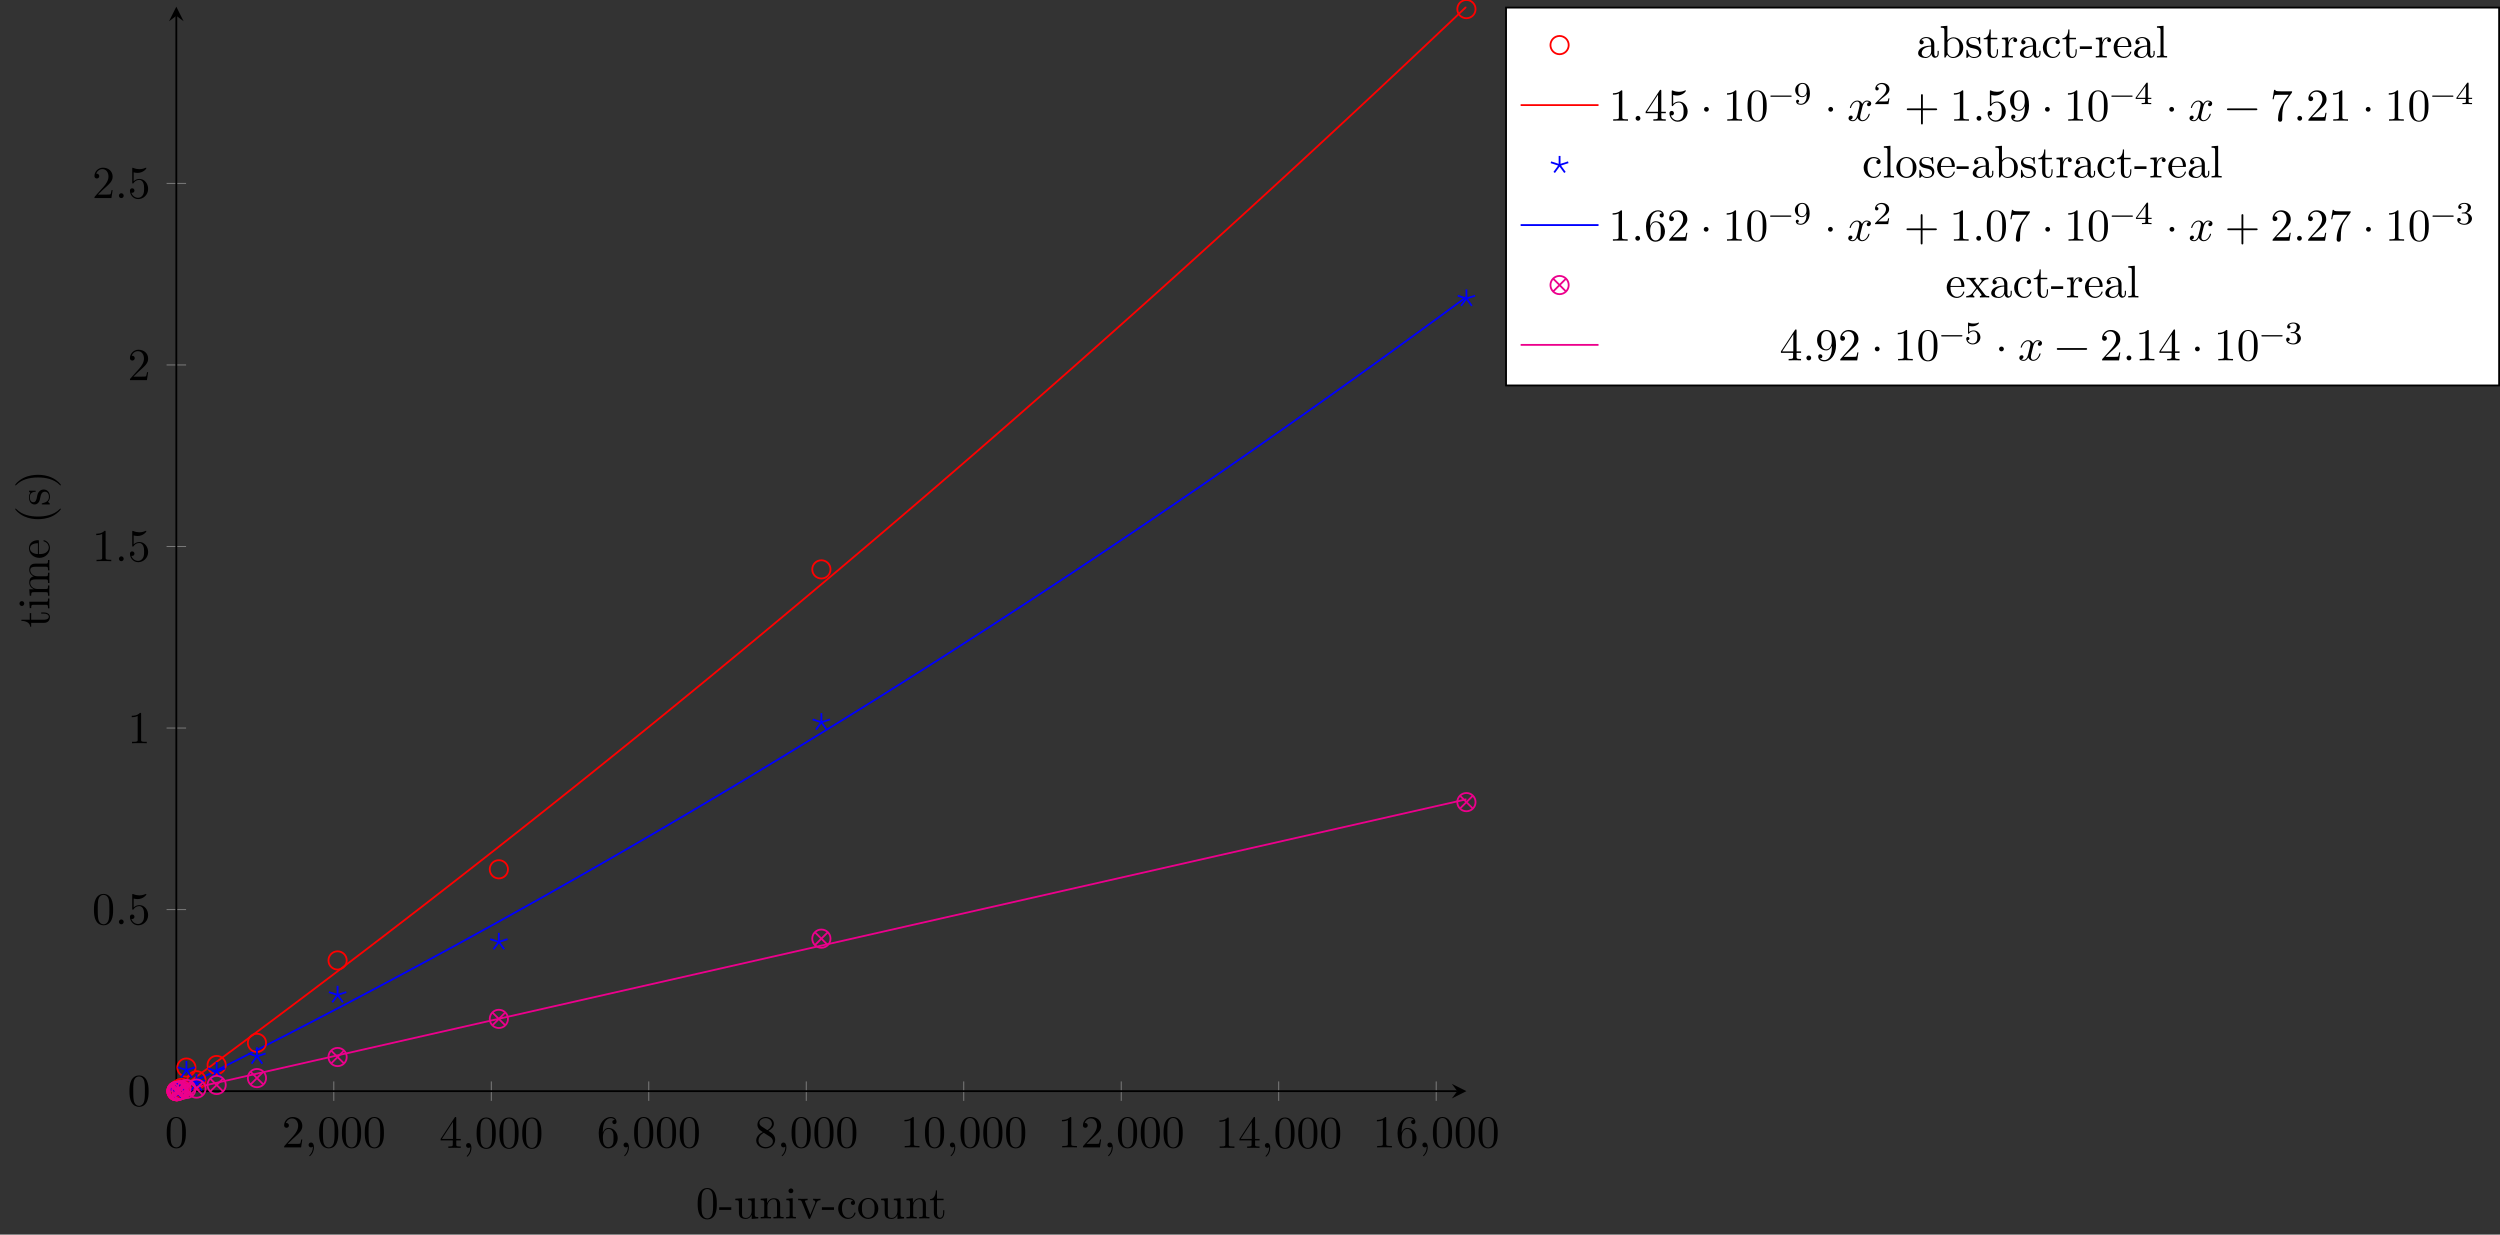 <?xml version="1.0" encoding="UTF-8"?>
<svg xmlns="http://www.w3.org/2000/svg" xmlns:xlink="http://www.w3.org/1999/xlink" width="545.877pt" height="269.583pt" viewBox="0 0 545.877 269.583" version="1.1">
<rect x="0" y="0" width="545.877" height="269.583" fill="#333333" stroke="none"/>
<defs>
<g>
<symbol overflow="visible" id="glyph0-0">
<path style="stroke:none;" d=""/>
</symbol>
<symbol overflow="visible" id="glyph0-1">
<path style="stroke:none;" d="M 4.578 -3.188 C 4.578 -3.984 4.531 -4.781 4.188 -5.516 C 3.734 -6.484 2.906 -6.641 2.5 -6.641 C 1.891 -6.641 1.172 -6.375 0.75 -5.453 C 0.438 -4.766 0.391 -3.984 0.391 -3.188 C 0.391 -2.438 0.422 -1.547 0.844 -0.781 C 1.266 0.016 2 0.219 2.484 0.219 C 3.016 0.219 3.781 0.016 4.219 -0.938 C 4.531 -1.625 4.578 -2.406 4.578 -3.188 Z M 3.766 -3.312 C 3.766 -2.562 3.766 -1.891 3.656 -1.25 C 3.5 -0.297 2.938 0 2.484 0 C 2.094 0 1.5 -0.25 1.328 -1.203 C 1.219 -1.797 1.219 -2.719 1.219 -3.312 C 1.219 -3.953 1.219 -4.609 1.297 -5.141 C 1.484 -6.328 2.234 -6.422 2.484 -6.422 C 2.812 -6.422 3.469 -6.234 3.656 -5.25 C 3.766 -4.688 3.766 -3.938 3.766 -3.312 Z M 3.766 -3.312 "/>
</symbol>
<symbol overflow="visible" id="glyph0-2">
<path style="stroke:none;" d="M 4.469 -1.734 L 4.234 -1.734 C 4.172 -1.438 4.109 -1 4 -0.844 C 3.938 -0.766 3.281 -0.766 3.062 -0.766 L 1.266 -0.766 L 2.328 -1.797 C 3.875 -3.172 4.469 -3.703 4.469 -4.703 C 4.469 -5.844 3.578 -6.641 2.359 -6.641 C 1.234 -6.641 0.5 -5.719 0.5 -4.828 C 0.5 -4.281 1 -4.281 1.031 -4.281 C 1.203 -4.281 1.547 -4.391 1.547 -4.812 C 1.547 -5.062 1.359 -5.328 1.016 -5.328 C 0.938 -5.328 0.922 -5.328 0.891 -5.312 C 1.109 -5.969 1.656 -6.328 2.234 -6.328 C 3.141 -6.328 3.562 -5.516 3.562 -4.703 C 3.562 -3.906 3.078 -3.125 2.516 -2.5 L 0.609 -0.375 C 0.5 -0.266 0.5 -0.234 0.5 0 L 4.203 0 Z M 4.469 -1.734 "/>
</symbol>
<symbol overflow="visible" id="glyph0-3">
<path style="stroke:none;" d="M 2.031 -0.016 C 2.031 -0.672 1.781 -1.062 1.391 -1.062 C 1.062 -1.062 0.859 -0.812 0.859 -0.531 C 0.859 -0.266 1.062 0 1.391 0 C 1.5 0 1.641 -0.047 1.734 -0.125 C 1.766 -0.156 1.781 -0.156 1.781 -0.156 C 1.781 -0.156 1.797 -0.156 1.797 -0.016 C 1.797 0.734 1.453 1.328 1.125 1.656 C 1.016 1.766 1.016 1.781 1.016 1.812 C 1.016 1.891 1.062 1.922 1.109 1.922 C 1.219 1.922 2.031 1.156 2.031 -0.016 Z M 2.031 -0.016 "/>
</symbol>
<symbol overflow="visible" id="glyph0-4">
<path style="stroke:none;" d="M 4.688 -1.641 L 4.688 -1.953 L 3.703 -1.953 L 3.703 -6.484 C 3.703 -6.688 3.703 -6.75 3.531 -6.75 C 3.453 -6.75 3.422 -6.75 3.344 -6.625 L 0.281 -1.953 L 0.281 -1.641 L 2.938 -1.641 L 2.938 -0.781 C 2.938 -0.422 2.906 -0.312 2.172 -0.312 L 1.969 -0.312 L 1.969 0 C 2.375 -0.031 2.891 -0.031 3.312 -0.031 C 3.734 -0.031 4.25 -0.031 4.672 0 L 4.672 -0.312 L 4.453 -0.312 C 3.719 -0.312 3.703 -0.422 3.703 -0.781 L 3.703 -1.641 Z M 2.984 -1.953 L 0.562 -1.953 L 2.984 -5.672 Z M 2.984 -1.953 "/>
</symbol>
<symbol overflow="visible" id="glyph0-5">
<path style="stroke:none;" d="M 4.562 -2.031 C 4.562 -3.297 3.672 -4.25 2.562 -4.25 C 1.891 -4.25 1.516 -3.75 1.312 -3.266 L 1.312 -3.516 C 1.312 -6.031 2.547 -6.391 3.062 -6.391 C 3.297 -6.391 3.719 -6.328 3.938 -5.984 C 3.781 -5.984 3.391 -5.984 3.391 -5.547 C 3.391 -5.234 3.625 -5.078 3.844 -5.078 C 4 -5.078 4.312 -5.172 4.312 -5.562 C 4.312 -6.156 3.875 -6.641 3.047 -6.641 C 1.766 -6.641 0.422 -5.359 0.422 -3.156 C 0.422 -0.484 1.578 0.219 2.5 0.219 C 3.609 0.219 4.562 -0.719 4.562 -2.031 Z M 3.656 -2.047 C 3.656 -1.562 3.656 -1.062 3.484 -0.703 C 3.188 -0.109 2.734 -0.062 2.5 -0.062 C 1.875 -0.062 1.578 -0.656 1.516 -0.812 C 1.328 -1.281 1.328 -2.078 1.328 -2.25 C 1.328 -3.031 1.656 -4.031 2.547 -4.031 C 2.719 -4.031 3.172 -4.031 3.484 -3.406 C 3.656 -3.047 3.656 -2.531 3.656 -2.047 Z M 3.656 -2.047 "/>
</symbol>
<symbol overflow="visible" id="glyph0-6">
<path style="stroke:none;" d="M 4.562 -1.672 C 4.562 -2.031 4.453 -2.484 4.062 -2.906 C 3.875 -3.109 3.719 -3.203 3.078 -3.609 C 3.797 -3.984 4.281 -4.5 4.281 -5.156 C 4.281 -6.078 3.406 -6.641 2.5 -6.641 C 1.5 -6.641 0.688 -5.906 0.688 -4.969 C 0.688 -4.797 0.703 -4.344 1.125 -3.875 C 1.234 -3.766 1.609 -3.516 1.859 -3.344 C 1.281 -3.047 0.422 -2.5 0.422 -1.5 C 0.422 -0.453 1.438 0.219 2.484 0.219 C 3.609 0.219 4.562 -0.609 4.562 -1.672 Z M 3.844 -5.156 C 3.844 -4.578 3.453 -4.109 2.859 -3.766 L 1.625 -4.562 C 1.172 -4.859 1.125 -5.188 1.125 -5.359 C 1.125 -5.969 1.781 -6.391 2.484 -6.391 C 3.203 -6.391 3.844 -5.875 3.844 -5.156 Z M 4.062 -1.312 C 4.062 -0.578 3.312 -0.062 2.5 -0.062 C 1.641 -0.062 0.922 -0.672 0.922 -1.5 C 0.922 -2.078 1.234 -2.719 2.078 -3.188 L 3.312 -2.406 C 3.594 -2.219 4.062 -1.922 4.062 -1.312 Z M 4.062 -1.312 "/>
</symbol>
<symbol overflow="visible" id="glyph0-7">
<path style="stroke:none;" d="M 4.172 0 L 4.172 -0.312 L 3.859 -0.312 C 2.953 -0.312 2.938 -0.422 2.938 -0.781 L 2.938 -6.375 C 2.938 -6.625 2.938 -6.641 2.703 -6.641 C 2.078 -6 1.203 -6 0.891 -6 L 0.891 -5.688 C 1.094 -5.688 1.672 -5.688 2.188 -5.953 L 2.188 -0.781 C 2.188 -0.422 2.156 -0.312 1.266 -0.312 L 0.953 -0.312 L 0.953 0 C 1.297 -0.031 2.156 -0.031 2.562 -0.031 C 2.953 -0.031 3.828 -0.031 4.172 0 Z M 4.172 0 "/>
</symbol>
<symbol overflow="visible" id="glyph0-8">
<path style="stroke:none;" d="M 1.906 -0.531 C 1.906 -0.812 1.672 -1.062 1.391 -1.062 C 1.094 -1.062 0.859 -0.812 0.859 -0.531 C 0.859 -0.234 1.094 0 1.391 0 C 1.672 0 1.906 -0.234 1.906 -0.531 Z M 1.906 -0.531 "/>
</symbol>
<symbol overflow="visible" id="glyph0-9">
<path style="stroke:none;" d="M 4.469 -2 C 4.469 -3.188 3.656 -4.188 2.578 -4.188 C 2.109 -4.188 1.672 -4.031 1.312 -3.672 L 1.312 -5.625 C 1.516 -5.562 1.844 -5.5 2.156 -5.5 C 3.391 -5.5 4.094 -6.406 4.094 -6.531 C 4.094 -6.594 4.062 -6.641 3.984 -6.641 C 3.984 -6.641 3.953 -6.641 3.906 -6.609 C 3.703 -6.516 3.219 -6.312 2.547 -6.312 C 2.156 -6.312 1.688 -6.391 1.219 -6.594 C 1.141 -6.625 1.109 -6.625 1.109 -6.625 C 1 -6.625 1 -6.547 1 -6.391 L 1 -3.438 C 1 -3.266 1 -3.188 1.141 -3.188 C 1.219 -3.188 1.234 -3.203 1.281 -3.266 C 1.391 -3.422 1.75 -3.969 2.562 -3.969 C 3.078 -3.969 3.328 -3.516 3.406 -3.328 C 3.562 -2.953 3.594 -2.578 3.594 -2.078 C 3.594 -1.719 3.594 -1.125 3.344 -0.703 C 3.109 -0.312 2.734 -0.062 2.281 -0.062 C 1.562 -0.062 0.984 -0.594 0.812 -1.172 C 0.844 -1.172 0.875 -1.156 0.984 -1.156 C 1.312 -1.156 1.484 -1.406 1.484 -1.641 C 1.484 -1.891 1.312 -2.141 0.984 -2.141 C 0.844 -2.141 0.5 -2.062 0.5 -1.609 C 0.5 -0.75 1.188 0.219 2.297 0.219 C 3.453 0.219 4.469 -0.734 4.469 -2 Z M 4.469 -2 "/>
</symbol>
<symbol overflow="visible" id="glyph0-10">
<path style="stroke:none;" d="M 1.906 -2.5 C 1.906 -2.781 1.672 -3.016 1.391 -3.016 C 1.094 -3.016 0.859 -2.781 0.859 -2.5 C 0.859 -2.203 1.094 -1.969 1.391 -1.969 C 1.672 -1.969 1.906 -2.203 1.906 -2.5 Z M 1.906 -2.5 "/>
</symbol>
<symbol overflow="visible" id="glyph0-11">
<path style="stroke:none;" d="M 5.25 -3.75 C 5.25 -4.266 4.672 -4.406 4.328 -4.406 C 3.75 -4.406 3.406 -3.875 3.281 -3.656 C 3.031 -4.312 2.5 -4.406 2.203 -4.406 C 1.172 -4.406 0.594 -3.125 0.594 -2.875 C 0.594 -2.766 0.719 -2.766 0.719 -2.766 C 0.797 -2.766 0.828 -2.797 0.844 -2.875 C 1.188 -3.938 1.844 -4.188 2.188 -4.188 C 2.375 -4.188 2.719 -4.094 2.719 -3.516 C 2.719 -3.203 2.547 -2.547 2.188 -1.141 C 2.031 -0.531 1.672 -0.109 1.234 -0.109 C 1.172 -0.109 0.953 -0.109 0.734 -0.234 C 0.984 -0.297 1.203 -0.5 1.203 -0.781 C 1.203 -1.047 0.984 -1.125 0.844 -1.125 C 0.531 -1.125 0.297 -0.875 0.297 -0.547 C 0.297 -0.094 0.781 0.109 1.219 0.109 C 1.891 0.109 2.25 -0.594 2.266 -0.641 C 2.391 -0.281 2.75 0.109 3.344 0.109 C 4.375 0.109 4.938 -1.172 4.938 -1.422 C 4.938 -1.531 4.859 -1.531 4.828 -1.531 C 4.734 -1.531 4.719 -1.484 4.688 -1.422 C 4.359 -0.344 3.688 -0.109 3.375 -0.109 C 2.984 -0.109 2.828 -0.422 2.828 -0.766 C 2.828 -0.984 2.875 -1.203 2.984 -1.641 L 3.328 -3.016 C 3.391 -3.266 3.625 -4.188 4.312 -4.188 C 4.359 -4.188 4.609 -4.188 4.812 -4.062 C 4.531 -4 4.344 -3.766 4.344 -3.516 C 4.344 -3.359 4.453 -3.172 4.719 -3.172 C 4.938 -3.172 5.25 -3.344 5.25 -3.75 Z M 5.25 -3.75 "/>
</symbol>
<symbol overflow="visible" id="glyph0-12">
<path style="stroke:none;" d="M 7.203 -2.5 C 7.203 -2.609 7.109 -2.688 7 -2.688 L 4.078 -2.688 L 4.078 -5.609 C 4.078 -5.719 3.984 -5.812 3.875 -5.812 C 3.766 -5.812 3.672 -5.719 3.672 -5.609 L 3.672 -2.688 L 0.75 -2.688 C 0.641 -2.688 0.562 -2.609 0.562 -2.5 C 0.562 -2.375 0.641 -2.297 0.75 -2.297 L 3.672 -2.297 L 3.672 0.625 C 3.672 0.734 3.766 0.828 3.875 0.828 C 3.984 0.828 4.078 0.734 4.078 0.625 L 4.078 -2.297 L 7 -2.297 C 7.109 -2.297 7.203 -2.375 7.203 -2.5 Z M 7.203 -2.5 "/>
</symbol>
<symbol overflow="visible" id="glyph0-13">
<path style="stroke:none;" d="M 4.562 -3.281 C 4.562 -5.969 3.406 -6.641 2.516 -6.641 C 1.969 -6.641 1.484 -6.453 1.062 -6.016 C 0.641 -5.562 0.422 -5.141 0.422 -4.391 C 0.422 -3.156 1.297 -2.172 2.406 -2.172 C 3.016 -2.172 3.422 -2.594 3.656 -3.172 L 3.656 -2.844 C 3.656 -0.516 2.625 -0.062 2.047 -0.062 C 1.875 -0.062 1.328 -0.078 1.062 -0.422 C 1.5 -0.422 1.578 -0.703 1.578 -0.875 C 1.578 -1.188 1.344 -1.328 1.125 -1.328 C 0.969 -1.328 0.672 -1.25 0.672 -0.859 C 0.672 -0.188 1.203 0.219 2.047 0.219 C 3.344 0.219 4.562 -1.141 4.562 -3.281 Z M 3.641 -4.203 C 3.641 -3.375 3.297 -2.406 2.422 -2.406 C 2.266 -2.406 1.797 -2.406 1.5 -3.031 C 1.312 -3.406 1.312 -3.891 1.312 -4.391 C 1.312 -4.922 1.312 -5.391 1.531 -5.766 C 1.797 -6.266 2.172 -6.391 2.516 -6.391 C 2.984 -6.391 3.312 -6.047 3.484 -5.609 C 3.594 -5.281 3.641 -4.656 3.641 -4.203 Z M 3.641 -4.203 "/>
</symbol>
<symbol overflow="visible" id="glyph0-14">
<path style="stroke:none;" d="M 7.203 -2.5 C 7.203 -2.609 7.109 -2.688 7 -2.688 L 0.75 -2.688 C 0.641 -2.688 0.562 -2.609 0.562 -2.5 C 0.562 -2.375 0.641 -2.297 0.75 -2.297 L 7 -2.297 C 7.109 -2.297 7.203 -2.375 7.203 -2.5 Z M 7.203 -2.5 "/>
</symbol>
<symbol overflow="visible" id="glyph0-15">
<path style="stroke:none;" d="M 4.828 -6.422 L 2.406 -6.422 C 1.203 -6.422 1.172 -6.547 1.141 -6.734 L 0.891 -6.734 L 0.562 -4.688 L 0.812 -4.688 C 0.844 -4.844 0.922 -5.469 1.062 -5.594 C 1.125 -5.656 1.906 -5.656 2.031 -5.656 L 4.094 -5.656 L 2.984 -4.078 C 2.078 -2.734 1.75 -1.344 1.75 -0.328 C 1.75 -0.234 1.75 0.219 2.219 0.219 C 2.672 0.219 2.672 -0.234 2.672 -0.328 L 2.672 -0.844 C 2.672 -1.391 2.703 -1.938 2.781 -2.469 C 2.828 -2.703 2.953 -3.562 3.406 -4.172 L 4.75 -6.078 C 4.828 -6.188 4.828 -6.203 4.828 -6.422 Z M 4.828 -6.422 "/>
</symbol>
<symbol overflow="visible" id="glyph1-0">
<path style="stroke:none;" d=""/>
</symbol>
<symbol overflow="visible" id="glyph1-1">
<path style="stroke:none;" d="M 4.578 -3.188 C 4.578 -3.984 4.531 -4.781 4.188 -5.516 C 3.734 -6.484 2.906 -6.641 2.5 -6.641 C 1.891 -6.641 1.172 -6.375 0.75 -5.453 C 0.438 -4.766 0.391 -3.984 0.391 -3.188 C 0.391 -2.438 0.422 -1.547 0.844 -0.781 C 1.266 0.016 2 0.219 2.484 0.219 C 3.016 0.219 3.781 0.016 4.219 -0.938 C 4.531 -1.625 4.578 -2.406 4.578 -3.188 Z M 3.766 -3.312 C 3.766 -2.562 3.766 -1.891 3.656 -1.25 C 3.5 -0.297 2.938 0 2.484 0 C 2.094 0 1.5 -0.25 1.328 -1.203 C 1.219 -1.797 1.219 -2.719 1.219 -3.312 C 1.219 -3.953 1.219 -4.609 1.297 -5.141 C 1.484 -6.328 2.234 -6.422 2.484 -6.422 C 2.812 -6.422 3.469 -6.234 3.656 -5.25 C 3.766 -4.688 3.766 -3.938 3.766 -3.312 Z M 3.766 -3.312 "/>
</symbol>
<symbol overflow="visible" id="glyph1-2">
<path style="stroke:none;" d="M 2.75 -1.859 L 2.75 -2.438 L 0.109 -2.438 L 0.109 -1.859 Z M 2.75 -1.859 "/>
</symbol>
<symbol overflow="visible" id="glyph1-3">
<path style="stroke:none;" d="M 5.328 0 L 5.328 -0.312 C 4.641 -0.312 4.562 -0.375 4.562 -0.875 L 4.562 -4.406 L 3.094 -4.297 L 3.094 -3.984 C 3.781 -3.984 3.875 -3.922 3.875 -3.422 L 3.875 -1.656 C 3.875 -0.781 3.391 -0.109 2.656 -0.109 C 1.828 -0.109 1.781 -0.578 1.781 -1.094 L 1.781 -4.406 L 0.312 -4.297 L 0.312 -3.984 C 1.094 -3.984 1.094 -3.953 1.094 -3.078 L 1.094 -1.578 C 1.094 -0.797 1.094 0.109 2.609 0.109 C 3.172 0.109 3.609 -0.172 3.891 -0.781 L 3.891 0.109 Z M 5.328 0 "/>
</symbol>
<symbol overflow="visible" id="glyph1-4">
<path style="stroke:none;" d="M 5.328 0 L 5.328 -0.312 C 4.812 -0.312 4.562 -0.312 4.562 -0.609 L 4.562 -2.516 C 4.562 -3.375 4.562 -3.672 4.25 -4.031 C 4.109 -4.203 3.781 -4.406 3.203 -4.406 C 2.469 -4.406 2 -3.984 1.719 -3.359 L 1.719 -4.406 L 0.312 -4.297 L 0.312 -3.984 C 1.016 -3.984 1.094 -3.922 1.094 -3.422 L 1.094 -0.75 C 1.094 -0.312 0.984 -0.312 0.312 -0.312 L 0.312 0 L 1.453 -0.031 L 2.562 0 L 2.562 -0.312 C 1.891 -0.312 1.781 -0.312 1.781 -0.75 L 1.781 -2.594 C 1.781 -3.625 2.5 -4.188 3.125 -4.188 C 3.766 -4.188 3.875 -3.656 3.875 -3.078 L 3.875 -0.75 C 3.875 -0.312 3.766 -0.312 3.094 -0.312 L 3.094 0 L 4.219 -0.031 Z M 5.328 0 "/>
</symbol>
<symbol overflow="visible" id="glyph1-5">
<path style="stroke:none;" d="M 2.469 0 L 2.469 -0.312 C 1.797 -0.312 1.766 -0.359 1.766 -0.75 L 1.766 -4.406 L 0.375 -4.297 L 0.375 -3.984 C 1.016 -3.984 1.109 -3.922 1.109 -3.438 L 1.109 -0.75 C 1.109 -0.312 1 -0.312 0.328 -0.312 L 0.328 0 L 1.422 -0.031 C 1.781 -0.031 2.125 -0.016 2.469 0 Z M 1.906 -6.016 C 1.906 -6.297 1.688 -6.547 1.391 -6.547 C 1.047 -6.547 0.844 -6.266 0.844 -6.016 C 0.844 -5.75 1.078 -5.5 1.375 -5.5 C 1.719 -5.5 1.906 -5.766 1.906 -6.016 Z M 1.906 -6.016 "/>
</symbol>
<symbol overflow="visible" id="glyph1-6">
<path style="stroke:none;" d="M 5.062 -3.984 L 5.062 -4.297 C 4.828 -4.281 4.547 -4.266 4.312 -4.266 L 3.453 -4.297 L 3.453 -3.984 C 3.812 -3.984 3.922 -3.75 3.922 -3.562 C 3.922 -3.469 3.906 -3.422 3.875 -3.312 L 2.844 -0.781 L 1.734 -3.562 C 1.672 -3.688 1.672 -3.734 1.672 -3.734 C 1.672 -3.984 2.062 -3.984 2.25 -3.984 L 2.25 -4.297 L 1.156 -4.266 C 0.891 -4.266 0.484 -4.281 0.188 -4.297 L 0.188 -3.984 C 0.812 -3.984 0.859 -3.922 0.984 -3.625 L 2.422 -0.078 C 2.484 0.062 2.5 0.109 2.625 0.109 C 2.766 0.109 2.797 0.016 2.844 -0.078 L 4.141 -3.312 C 4.234 -3.547 4.406 -3.984 5.062 -3.984 Z M 5.062 -3.984 "/>
</symbol>
<symbol overflow="visible" id="glyph1-7">
<path style="stroke:none;" d="M 4.141 -1.188 C 4.141 -1.281 4.031 -1.281 4 -1.281 C 3.922 -1.281 3.891 -1.25 3.875 -1.188 C 3.594 -0.266 2.938 -0.141 2.578 -0.141 C 2.047 -0.141 1.172 -0.562 1.172 -2.172 C 1.172 -3.797 1.984 -4.219 2.516 -4.219 C 2.609 -4.219 3.234 -4.203 3.578 -3.844 C 3.172 -3.812 3.109 -3.516 3.109 -3.391 C 3.109 -3.125 3.297 -2.938 3.562 -2.938 C 3.828 -2.938 4.031 -3.094 4.031 -3.406 C 4.031 -4.078 3.266 -4.469 2.5 -4.469 C 1.25 -4.469 0.344 -3.391 0.344 -2.156 C 0.344 -0.875 1.328 0.109 2.484 0.109 C 3.812 0.109 4.141 -1.094 4.141 -1.188 Z M 4.141 -1.188 "/>
</symbol>
<symbol overflow="visible" id="glyph1-8">
<path style="stroke:none;" d="M 4.688 -2.141 C 4.688 -3.406 3.703 -4.469 2.5 -4.469 C 1.25 -4.469 0.281 -3.375 0.281 -2.141 C 0.281 -0.844 1.312 0.109 2.484 0.109 C 3.688 0.109 4.688 -0.875 4.688 -2.141 Z M 3.875 -2.219 C 3.875 -1.859 3.875 -1.312 3.656 -0.875 C 3.422 -0.422 2.984 -0.141 2.5 -0.141 C 2.062 -0.141 1.625 -0.344 1.359 -0.812 C 1.109 -1.25 1.109 -1.859 1.109 -2.219 C 1.109 -2.609 1.109 -3.141 1.344 -3.578 C 1.609 -4.031 2.078 -4.25 2.484 -4.25 C 2.922 -4.25 3.344 -4.031 3.609 -3.594 C 3.875 -3.172 3.875 -2.594 3.875 -2.219 Z M 3.875 -2.219 "/>
</symbol>
<symbol overflow="visible" id="glyph1-9">
<path style="stroke:none;" d="M 3.312 -1.234 L 3.312 -1.797 L 3.062 -1.797 L 3.062 -1.25 C 3.062 -0.516 2.766 -0.141 2.391 -0.141 C 1.719 -0.141 1.719 -1.047 1.719 -1.219 L 1.719 -3.984 L 3.156 -3.984 L 3.156 -4.297 L 1.719 -4.297 L 1.719 -6.125 L 1.469 -6.125 C 1.469 -5.312 1.172 -4.25 0.188 -4.203 L 0.188 -3.984 L 1.031 -3.984 L 1.031 -1.234 C 1.031 -0.016 1.969 0.109 2.328 0.109 C 3.031 0.109 3.312 -0.594 3.312 -1.234 Z M 3.312 -1.234 "/>
</symbol>
<symbol overflow="visible" id="glyph1-10">
<path style="stroke:none;" d="M 4.812 -0.891 L 4.812 -1.453 L 4.562 -1.453 L 4.562 -0.891 C 4.562 -0.312 4.312 -0.25 4.203 -0.25 C 3.875 -0.25 3.844 -0.703 3.844 -0.75 L 3.844 -2.734 C 3.844 -3.156 3.844 -3.547 3.484 -3.922 C 3.094 -4.312 2.594 -4.469 2.109 -4.469 C 1.297 -4.469 0.609 -4 0.609 -3.344 C 0.609 -3.047 0.812 -2.875 1.062 -2.875 C 1.344 -2.875 1.531 -3.078 1.531 -3.328 C 1.531 -3.453 1.469 -3.781 1.016 -3.781 C 1.281 -4.141 1.781 -4.25 2.094 -4.25 C 2.578 -4.25 3.156 -3.859 3.156 -2.969 L 3.156 -2.609 C 2.641 -2.578 1.938 -2.547 1.312 -2.25 C 0.562 -1.906 0.312 -1.391 0.312 -0.953 C 0.312 -0.141 1.281 0.109 1.906 0.109 C 2.578 0.109 3.031 -0.297 3.219 -0.75 C 3.266 -0.359 3.531 0.062 4 0.062 C 4.203 0.062 4.812 -0.078 4.812 -0.891 Z M 3.156 -1.391 C 3.156 -0.453 2.438 -0.109 1.984 -0.109 C 1.5 -0.109 1.094 -0.453 1.094 -0.953 C 1.094 -1.5 1.5 -2.328 3.156 -2.391 Z M 3.156 -1.391 "/>
</symbol>
<symbol overflow="visible" id="glyph1-11">
<path style="stroke:none;" d="M 5.188 -2.156 C 5.188 -3.422 4.219 -4.406 3.078 -4.406 C 2.297 -4.406 1.875 -3.938 1.719 -3.766 L 1.719 -6.922 L 0.281 -6.812 L 0.281 -6.5 C 0.984 -6.5 1.062 -6.438 1.062 -5.938 L 1.062 0 L 1.312 0 L 1.672 -0.625 C 1.812 -0.391 2.234 0.109 2.969 0.109 C 4.156 0.109 5.188 -0.875 5.188 -2.156 Z M 4.359 -2.156 C 4.359 -1.797 4.344 -1.203 4.062 -0.75 C 3.844 -0.438 3.469 -0.109 2.938 -0.109 C 2.484 -0.109 2.125 -0.344 1.891 -0.719 C 1.75 -0.922 1.75 -0.953 1.75 -1.141 L 1.75 -3.188 C 1.75 -3.375 1.75 -3.391 1.859 -3.547 C 2.25 -4.109 2.797 -4.188 3.031 -4.188 C 3.484 -4.188 3.844 -3.922 4.078 -3.547 C 4.344 -3.141 4.359 -2.578 4.359 -2.156 Z M 4.359 -2.156 "/>
</symbol>
<symbol overflow="visible" id="glyph1-12">
<path style="stroke:none;" d="M 3.594 -1.281 C 3.594 -1.797 3.297 -2.109 3.172 -2.219 C 2.844 -2.547 2.453 -2.625 2.031 -2.703 C 1.469 -2.812 0.812 -2.938 0.812 -3.516 C 0.812 -3.875 1.062 -4.281 1.922 -4.281 C 3.016 -4.281 3.078 -3.375 3.094 -3.078 C 3.094 -2.984 3.203 -2.984 3.203 -2.984 C 3.344 -2.984 3.344 -3.031 3.344 -3.219 L 3.344 -4.234 C 3.344 -4.391 3.344 -4.469 3.234 -4.469 C 3.188 -4.469 3.156 -4.469 3.031 -4.344 C 3 -4.312 2.906 -4.219 2.859 -4.188 C 2.484 -4.469 2.078 -4.469 1.922 -4.469 C 0.703 -4.469 0.328 -3.797 0.328 -3.234 C 0.328 -2.891 0.484 -2.609 0.75 -2.391 C 1.078 -2.141 1.359 -2.078 2.078 -1.938 C 2.297 -1.891 3.109 -1.734 3.109 -1.016 C 3.109 -0.516 2.766 -0.109 1.984 -0.109 C 1.141 -0.109 0.781 -0.672 0.594 -1.531 C 0.562 -1.656 0.562 -1.688 0.453 -1.688 C 0.328 -1.688 0.328 -1.625 0.328 -1.453 L 0.328 -0.125 C 0.328 0.047 0.328 0.109 0.438 0.109 C 0.484 0.109 0.5 0.094 0.688 -0.094 C 0.703 -0.109 0.703 -0.125 0.891 -0.312 C 1.328 0.094 1.781 0.109 1.984 0.109 C 3.125 0.109 3.594 -0.562 3.594 -1.281 Z M 3.594 -1.281 "/>
</symbol>
<symbol overflow="visible" id="glyph1-13">
<path style="stroke:none;" d="M 3.625 -3.797 C 3.625 -4.109 3.312 -4.406 2.891 -4.406 C 2.156 -4.406 1.797 -3.734 1.672 -3.312 L 1.672 -4.406 L 0.281 -4.297 L 0.281 -3.984 C 0.984 -3.984 1.062 -3.922 1.062 -3.422 L 1.062 -0.75 C 1.062 -0.312 0.953 -0.312 0.281 -0.312 L 0.281 0 L 1.422 -0.031 C 1.812 -0.031 2.281 -0.031 2.688 0 L 2.688 -0.312 L 2.469 -0.312 C 1.734 -0.312 1.719 -0.422 1.719 -0.781 L 1.719 -2.312 C 1.719 -3.297 2.141 -4.188 2.891 -4.188 C 2.953 -4.188 2.984 -4.188 3 -4.172 C 2.969 -4.172 2.766 -4.047 2.766 -3.781 C 2.766 -3.516 2.984 -3.359 3.203 -3.359 C 3.375 -3.359 3.625 -3.484 3.625 -3.797 Z M 3.625 -3.797 "/>
</symbol>
<symbol overflow="visible" id="glyph1-14">
<path style="stroke:none;" d="M 4.141 -1.188 C 4.141 -1.281 4.062 -1.312 4 -1.312 C 3.922 -1.312 3.891 -1.25 3.875 -1.172 C 3.531 -0.141 2.625 -0.141 2.531 -0.141 C 2.031 -0.141 1.641 -0.438 1.406 -0.812 C 1.109 -1.281 1.109 -1.938 1.109 -2.297 L 3.891 -2.297 C 4.109 -2.297 4.141 -2.297 4.141 -2.516 C 4.141 -3.5 3.594 -4.469 2.359 -4.469 C 1.203 -4.469 0.281 -3.438 0.281 -2.188 C 0.281 -0.859 1.328 0.109 2.469 0.109 C 3.688 0.109 4.141 -1 4.141 -1.188 Z M 3.484 -2.516 L 1.109 -2.516 C 1.172 -4 2.016 -4.25 2.359 -4.25 C 3.375 -4.25 3.484 -2.906 3.484 -2.516 Z M 3.484 -2.516 "/>
</symbol>
<symbol overflow="visible" id="glyph1-15">
<path style="stroke:none;" d="M 2.547 0 L 2.547 -0.312 C 1.875 -0.312 1.766 -0.312 1.766 -0.75 L 1.766 -6.922 L 0.328 -6.812 L 0.328 -6.5 C 1.031 -6.5 1.109 -6.438 1.109 -5.938 L 1.109 -0.75 C 1.109 -0.312 1 -0.312 0.328 -0.312 L 0.328 0 L 1.438 -0.031 Z M 2.547 0 "/>
</symbol>
<symbol overflow="visible" id="glyph1-16">
<path style="stroke:none;" d="M 5.141 0 L 5.141 -0.312 C 4.609 -0.312 4.422 -0.328 4.203 -0.625 L 2.859 -2.344 C 3.156 -2.719 3.531 -3.203 3.781 -3.469 C 4.094 -3.828 4.5 -3.984 4.969 -3.984 L 4.969 -4.297 C 4.703 -4.281 4.406 -4.266 4.141 -4.266 C 3.844 -4.266 3.312 -4.281 3.188 -4.297 L 3.188 -3.984 C 3.406 -3.969 3.484 -3.844 3.484 -3.672 C 3.484 -3.516 3.375 -3.391 3.328 -3.328 L 2.719 -2.547 L 1.938 -3.562 C 1.844 -3.656 1.844 -3.672 1.844 -3.734 C 1.844 -3.891 2 -3.984 2.188 -3.984 L 2.188 -4.297 L 1.109 -4.266 C 0.906 -4.266 0.438 -4.281 0.172 -4.297 L 0.172 -3.984 C 0.875 -3.984 0.875 -3.984 1.344 -3.375 L 2.328 -2.094 C 1.859 -1.5 1.859 -1.469 1.391 -0.906 C 0.922 -0.328 0.328 -0.312 0.125 -0.312 L 0.125 0 C 0.375 -0.016 0.688 -0.031 0.953 -0.031 L 1.891 0 L 1.891 -0.312 C 1.672 -0.344 1.609 -0.469 1.609 -0.625 C 1.609 -0.844 1.891 -1.172 2.5 -1.891 L 3.266 -0.891 C 3.344 -0.781 3.469 -0.625 3.469 -0.562 C 3.469 -0.469 3.375 -0.312 3.109 -0.312 L 3.109 0 L 4.188 -0.031 C 4.453 -0.031 4.844 -0.016 5.141 0 Z M 5.141 0 "/>
</symbol>
<symbol overflow="visible" id="glyph2-0">
<path style="stroke:none;" d=""/>
</symbol>
<symbol overflow="visible" id="glyph2-1">
<path style="stroke:none;" d="M -1.234 -3.312 L -1.797 -3.312 L -1.797 -3.062 L -1.25 -3.062 C -0.516 -3.062 -0.141 -2.766 -0.141 -2.391 C -0.141 -1.719 -1.047 -1.719 -1.219 -1.719 L -3.984 -1.719 L -3.984 -3.156 L -4.297 -3.156 L -4.297 -1.719 L -6.125 -1.719 L -6.125 -1.469 C -5.312 -1.469 -4.25 -1.172 -4.203 -0.188 L -3.984 -0.188 L -3.984 -1.031 L -1.234 -1.031 C -0.016 -1.031 0.109 -1.969 0.109 -2.328 C 0.109 -3.031 -0.594 -3.312 -1.234 -3.312 Z M -1.234 -3.312 "/>
</symbol>
<symbol overflow="visible" id="glyph2-2">
<path style="stroke:none;" d="M 0 -2.469 L -0.312 -2.469 C -0.312 -1.797 -0.359 -1.766 -0.75 -1.766 L -4.406 -1.766 L -4.297 -0.375 L -3.984 -0.375 C -3.984 -1.016 -3.922 -1.109 -3.438 -1.109 L -0.75 -1.109 C -0.312 -1.109 -0.312 -1 -0.312 -0.328 L 0 -0.328 L -0.031 -1.422 C -0.031 -1.781 -0.016 -2.125 0 -2.469 Z M -6.016 -1.906 C -6.297 -1.906 -6.547 -1.688 -6.547 -1.391 C -6.547 -1.047 -6.266 -0.844 -6.016 -0.844 C -5.75 -0.844 -5.5 -1.078 -5.5 -1.375 C -5.5 -1.719 -5.766 -1.906 -6.016 -1.906 Z M -6.016 -1.906 "/>
</symbol>
<symbol overflow="visible" id="glyph2-3">
<path style="stroke:none;" d="M 0 -8.109 L -0.312 -8.109 C -0.312 -7.594 -0.312 -7.344 -0.609 -7.328 L -2.516 -7.328 C -3.375 -7.328 -3.672 -7.328 -4.031 -7.016 C -4.203 -6.875 -4.406 -6.547 -4.406 -5.969 C -4.406 -5.141 -3.812 -4.688 -3.422 -4.531 C -4.297 -4.391 -4.406 -3.656 -4.406 -3.203 C -4.406 -2.469 -3.984 -2 -3.359 -1.719 L -4.406 -1.719 L -4.297 -0.312 L -3.984 -0.312 C -3.984 -1.016 -3.922 -1.094 -3.422 -1.094 L -0.75 -1.094 C -0.312 -1.094 -0.312 -0.984 -0.312 -0.312 L 0 -0.312 L -0.031 -1.453 L 0 -2.562 L -0.312 -2.562 C -0.312 -1.891 -0.312 -1.781 -0.75 -1.781 L -2.594 -1.781 C -3.625 -1.781 -4.188 -2.5 -4.188 -3.125 C -4.188 -3.766 -3.656 -3.875 -3.078 -3.875 L -0.75 -3.875 C -0.312 -3.875 -0.312 -3.766 -0.312 -3.094 L 0 -3.094 L -0.031 -4.219 L 0 -5.328 L -0.312 -5.328 C -0.312 -4.672 -0.312 -4.562 -0.75 -4.562 L -2.594 -4.562 C -3.625 -4.562 -4.188 -5.266 -4.188 -5.906 C -4.188 -6.531 -3.656 -6.641 -3.078 -6.641 L -0.75 -6.641 C -0.312 -6.641 -0.312 -6.531 -0.312 -5.859 L 0 -5.859 L -0.031 -6.984 Z M 0 -8.109 "/>
</symbol>
<symbol overflow="visible" id="glyph2-4">
<path style="stroke:none;" d="M -1.188 -4.141 C -1.281 -4.141 -1.312 -4.062 -1.312 -4 C -1.312 -3.922 -1.25 -3.891 -1.172 -3.875 C -0.141 -3.531 -0.141 -2.625 -0.141 -2.531 C -0.141 -2.031 -0.438 -1.641 -0.812 -1.406 C -1.281 -1.109 -1.938 -1.109 -2.297 -1.109 L -2.297 -3.891 C -2.297 -4.109 -2.297 -4.141 -2.516 -4.141 C -3.5 -4.141 -4.469 -3.594 -4.469 -2.359 C -4.469 -1.203 -3.438 -0.281 -2.188 -0.281 C -0.859 -0.281 0.109 -1.328 0.109 -2.469 C 0.109 -3.688 -1 -4.141 -1.188 -4.141 Z M -2.516 -3.484 L -2.516 -1.109 C -4 -1.172 -4.25 -2.016 -4.25 -2.359 C -4.25 -3.375 -2.906 -3.484 -2.516 -3.484 Z M -2.516 -3.484 "/>
</symbol>
<symbol overflow="visible" id="glyph2-5">
<path style="stroke:none;" d="M 2.391 -3.297 C 2.359 -3.297 2.344 -3.297 2.172 -3.125 C 0.922 -1.891 -0.969 -1.562 -2.5 -1.562 C -4.234 -1.562 -5.969 -1.938 -7.203 -3.172 C -7.328 -3.297 -7.344 -3.297 -7.375 -3.297 C -7.453 -3.297 -7.484 -3.266 -7.484 -3.203 C -7.484 -3.094 -6.797 -2.203 -5.531 -1.609 C -4.438 -1.109 -3.328 -0.984 -2.5 -0.984 C -1.719 -0.984 -0.516 -1.094 0.625 -1.641 C 1.844 -2.25 2.5 -3.094 2.5 -3.203 C 2.5 -3.266 2.469 -3.297 2.391 -3.297 Z M 2.391 -3.297 "/>
</symbol>
<symbol overflow="visible" id="glyph2-6">
<path style="stroke:none;" d="M -1.281 -3.594 C -1.797 -3.594 -2.109 -3.297 -2.219 -3.172 C -2.547 -2.844 -2.625 -2.453 -2.703 -2.031 C -2.812 -1.469 -2.938 -0.812 -3.516 -0.812 C -3.875 -0.812 -4.281 -1.062 -4.281 -1.922 C -4.281 -3.016 -3.375 -3.078 -3.078 -3.094 C -2.984 -3.094 -2.984 -3.203 -2.984 -3.203 C -2.984 -3.344 -3.031 -3.344 -3.219 -3.344 L -4.234 -3.344 C -4.391 -3.344 -4.469 -3.344 -4.469 -3.234 C -4.469 -3.188 -4.469 -3.156 -4.344 -3.031 C -4.312 -3 -4.219 -2.906 -4.188 -2.859 C -4.469 -2.484 -4.469 -2.078 -4.469 -1.922 C -4.469 -0.703 -3.797 -0.328 -3.234 -0.328 C -2.891 -0.328 -2.609 -0.484 -2.391 -0.75 C -2.141 -1.078 -2.078 -1.359 -1.938 -2.078 C -1.891 -2.297 -1.734 -3.109 -1.016 -3.109 C -0.516 -3.109 -0.109 -2.766 -0.109 -1.984 C -0.109 -1.141 -0.672 -0.781 -1.531 -0.594 C -1.656 -0.562 -1.688 -0.562 -1.688 -0.453 C -1.688 -0.328 -1.625 -0.328 -1.453 -0.328 L -0.125 -0.328 C 0.047 -0.328 0.109 -0.328 0.109 -0.438 C 0.109 -0.484 0.094 -0.5 -0.094 -0.688 C -0.109 -0.703 -0.125 -0.703 -0.312 -0.891 C 0.094 -1.328 0.109 -1.781 0.109 -1.984 C 0.109 -3.125 -0.562 -3.594 -1.281 -3.594 Z M -1.281 -3.594 "/>
</symbol>
<symbol overflow="visible" id="glyph2-7">
<path style="stroke:none;" d="M -2.5 -2.875 C -3.266 -2.875 -4.469 -2.766 -5.609 -2.219 C -6.828 -1.625 -7.484 -0.766 -7.484 -0.672 C -7.484 -0.609 -7.438 -0.562 -7.375 -0.562 C -7.344 -0.562 -7.328 -0.562 -7.141 -0.75 C -6.156 -1.734 -4.578 -2.297 -2.5 -2.297 C -0.781 -2.297 0.969 -1.938 2.219 -0.703 C 2.344 -0.562 2.359 -0.562 2.391 -0.562 C 2.453 -0.562 2.5 -0.609 2.5 -0.672 C 2.5 -0.766 1.812 -1.672 0.547 -2.25 C -0.547 -2.766 -1.656 -2.875 -2.5 -2.875 Z M -2.5 -2.875 "/>
</symbol>
<symbol overflow="visible" id="glyph3-0">
<path style="stroke:none;" d=""/>
</symbol>
<symbol overflow="visible" id="glyph3-1">
<path style="stroke:none;" d="M 5.047 -1.75 C 5.047 -1.828 4.984 -1.891 4.906 -1.891 L 0.531 -1.891 C 0.453 -1.891 0.391 -1.828 0.391 -1.75 C 0.391 -1.672 0.453 -1.609 0.531 -1.609 L 4.906 -1.609 C 4.984 -1.609 5.047 -1.672 5.047 -1.75 Z M 5.047 -1.75 "/>
</symbol>
<symbol overflow="visible" id="glyph3-2">
<path style="stroke:none;" d="M 3.594 -2.297 C 3.594 -4.031 2.828 -4.641 2 -4.641 C 1.781 -4.641 1.297 -4.609 0.891 -4.219 C 0.656 -3.984 0.375 -3.703 0.375 -3.078 C 0.375 -2.188 1.078 -1.531 1.906 -1.531 C 2.453 -1.531 2.766 -1.906 2.922 -2.219 L 2.922 -2.078 C 2.922 -0.344 2.062 -0.078 1.641 -0.078 C 1.484 -0.078 1.125 -0.094 0.922 -0.312 C 1.219 -0.344 1.234 -0.578 1.234 -0.641 C 1.234 -0.812 1.125 -0.969 0.906 -0.969 C 0.703 -0.969 0.578 -0.828 0.578 -0.625 C 0.578 -0.156 0.969 0.141 1.641 0.141 C 2.641 0.141 3.594 -0.797 3.594 -2.297 Z M 2.906 -3 C 2.906 -2.094 2.375 -1.734 1.938 -1.734 C 1.656 -1.734 1.406 -1.828 1.203 -2.141 C 1.047 -2.406 1.047 -2.703 1.047 -3.078 C 1.047 -3.484 1.047 -3.766 1.25 -4.047 C 1.422 -4.281 1.641 -4.438 2.016 -4.438 C 2.375 -4.438 2.578 -4.219 2.688 -4.031 C 2.875 -3.734 2.906 -3.25 2.906 -3 Z M 2.906 -3 "/>
</symbol>
<symbol overflow="visible" id="glyph3-3">
<path style="stroke:none;" d="M 3.531 -1.266 L 3.297 -1.266 C 3.266 -1.125 3.203 -0.703 3.109 -0.641 C 3.047 -0.594 2.516 -0.594 2.422 -0.594 L 1.125 -0.594 C 1.859 -1.25 2.109 -1.438 2.531 -1.766 C 3.047 -2.172 3.531 -2.609 3.531 -3.281 C 3.531 -4.125 2.781 -4.641 1.891 -4.641 C 1.031 -4.641 0.438 -4.031 0.438 -3.391 C 0.438 -3.031 0.734 -3 0.812 -3 C 0.984 -3 1.188 -3.109 1.188 -3.359 C 1.188 -3.5 1.125 -3.734 0.766 -3.734 C 0.984 -4.234 1.453 -4.391 1.781 -4.391 C 2.484 -4.391 2.844 -3.844 2.844 -3.281 C 2.844 -2.672 2.422 -2.188 2.188 -1.938 L 0.516 -0.266 C 0.438 -0.203 0.438 -0.203 0.438 0 L 3.312 0 Z M 3.531 -1.266 "/>
</symbol>
<symbol overflow="visible" id="glyph3-4">
<path style="stroke:none;" d="M 3.688 -1.141 L 3.688 -1.391 L 2.922 -1.391 L 2.922 -4.516 C 2.922 -4.656 2.922 -4.703 2.766 -4.703 C 2.688 -4.703 2.656 -4.703 2.578 -4.609 L 0.266 -1.391 L 0.266 -1.141 L 2.328 -1.141 L 2.328 -0.578 C 2.328 -0.328 2.328 -0.25 1.766 -0.25 L 1.578 -0.25 L 1.578 0 L 2.625 -0.031 L 3.672 0 L 3.672 -0.25 L 3.484 -0.25 C 2.922 -0.25 2.922 -0.328 2.922 -0.578 L 2.922 -1.141 Z M 2.375 -1.391 L 0.531 -1.391 L 2.375 -3.953 Z M 2.375 -1.391 "/>
</symbol>
<symbol overflow="visible" id="glyph3-5">
<path style="stroke:none;" d="M 3.594 -1.203 C 3.594 -1.75 3.141 -2.297 2.375 -2.453 C 3.109 -2.719 3.375 -3.25 3.375 -3.672 C 3.375 -4.219 2.734 -4.641 1.969 -4.641 C 1.188 -4.641 0.594 -4.266 0.594 -3.703 C 0.594 -3.469 0.75 -3.328 0.953 -3.328 C 1.172 -3.328 1.312 -3.5 1.312 -3.688 C 1.312 -3.891 1.172 -4.031 0.953 -4.047 C 1.203 -4.359 1.688 -4.438 1.938 -4.438 C 2.25 -4.438 2.703 -4.281 2.703 -3.672 C 2.703 -3.375 2.594 -3.062 2.422 -2.844 C 2.188 -2.578 1.984 -2.562 1.641 -2.547 C 1.469 -2.531 1.453 -2.531 1.422 -2.516 C 1.422 -2.516 1.344 -2.5 1.344 -2.438 C 1.344 -2.328 1.406 -2.328 1.531 -2.328 L 1.906 -2.328 C 2.453 -2.328 2.844 -1.953 2.844 -1.203 C 2.844 -0.344 2.344 -0.078 1.938 -0.078 C 1.656 -0.078 1.047 -0.156 0.75 -0.578 C 1.078 -0.594 1.156 -0.812 1.156 -0.969 C 1.156 -1.188 0.984 -1.344 0.766 -1.344 C 0.578 -1.344 0.375 -1.234 0.375 -0.938 C 0.375 -0.281 1.109 0.141 1.953 0.141 C 2.922 0.141 3.594 -0.516 3.594 -1.203 Z M 3.594 -1.203 "/>
</symbol>
<symbol overflow="visible" id="glyph3-6">
<path style="stroke:none;" d="M 3.531 -1.406 C 3.531 -2.188 2.922 -2.922 2.062 -2.922 C 1.75 -2.922 1.391 -2.844 1.078 -2.578 L 1.078 -3.891 C 1.438 -3.812 1.641 -3.812 1.766 -3.812 C 2.688 -3.812 3.234 -4.438 3.234 -4.547 C 3.234 -4.609 3.172 -4.641 3.141 -4.641 C 3.141 -4.641 3.109 -4.641 3.094 -4.609 C 2.922 -4.547 2.547 -4.422 2.031 -4.422 C 1.844 -4.422 1.469 -4.422 1.016 -4.609 C 0.938 -4.641 0.922 -4.641 0.922 -4.641 C 0.828 -4.641 0.828 -4.562 0.828 -4.453 L 0.828 -2.391 C 0.828 -2.266 0.828 -2.188 0.938 -2.188 C 1 -2.188 1.016 -2.203 1.078 -2.281 C 1.391 -2.672 1.812 -2.719 2.047 -2.719 C 2.469 -2.719 2.656 -2.391 2.703 -2.328 C 2.828 -2.109 2.859 -1.844 2.859 -1.438 C 2.859 -1.219 2.859 -0.812 2.656 -0.5 C 2.484 -0.25 2.172 -0.078 1.844 -0.078 C 1.391 -0.078 0.922 -0.328 0.734 -0.797 C 1 -0.781 1.141 -0.953 1.141 -1.141 C 1.141 -1.438 0.875 -1.5 0.797 -1.5 C 0.797 -1.5 0.438 -1.5 0.438 -1.125 C 0.438 -0.484 1.016 0.141 1.844 0.141 C 2.75 0.141 3.531 -0.531 3.531 -1.406 Z M 3.531 -1.406 "/>
</symbol>
</g>
<clipPath id="clip1">
  <path d="M 38.5 1.453 L 320.195 1.453 L 320.195 238.254 L 38.5 238.254 Z M 38.5 1.453 "/>
</clipPath>
<clipPath id="clip2">
  <path d="M 38.5 59 L 320.195 59 L 320.195 238.254 L 38.5 238.254 Z M 38.5 59 "/>
</clipPath>
<clipPath id="clip3">
  <path d="M 38.5 168 L 320.195 168 L 320.195 238.254 L 38.5 238.254 Z M 38.5 168 "/>
</clipPath>
<clipPath id="clip4">
  <path d="M 328 1 L 545.879 1 L 545.879 85 L 328 85 Z M 328 1 "/>
</clipPath>
</defs>
<g id="surface1">
<path style="fill:none;stroke-width:0.199;stroke-linecap:butt;stroke-linejoin:miter;stroke:rgb(50%,50%,50%);stroke-opacity:1;stroke-miterlimit:10;" d="M -0.001 -2.124 L -0.001 2.126 M 34.386 -2.124 L 34.386 2.126 M 68.772 -2.124 L 68.772 2.126 M 103.159 -2.124 L 103.159 2.126 M 137.546 -2.124 L 137.546 2.126 M 171.933 -2.124 L 171.933 2.126 M 206.319 -2.124 L 206.319 2.126 M 240.706 -2.124 L 240.706 2.126 M 275.093 -2.124 L 275.093 2.126 " transform="matrix(1,0,0,-1,38.501,238.255)"/>
<path style="fill:none;stroke-width:0.199;stroke-linecap:butt;stroke-linejoin:miter;stroke:rgb(50%,50%,50%);stroke-opacity:1;stroke-miterlimit:10;" d="M -2.126 0.001 L 2.128 0.001 M -2.126 39.642 L 2.128 39.642 M -2.126 79.286 L 2.128 79.286 M -2.126 118.927 L 2.128 118.927 M -2.126 158.567 L 2.128 158.567 M -2.126 198.212 L 2.128 198.212 " transform="matrix(1,0,0,-1,38.501,238.255)"/>
<path style="fill:none;stroke-width:0.399;stroke-linecap:butt;stroke-linejoin:miter;stroke:rgb(0%,0%,0%);stroke-opacity:1;stroke-miterlimit:10;" d="M -0.001 0.001 L 279.702 0.001 " transform="matrix(1,0,0,-1,38.501,238.255)"/>
<path style=" stroke:none;fill-rule:nonzero;fill:rgb(0%,0%,0%);fill-opacity:1;" d="M 320.195 238.254 L 317.008 236.66 L 318.203 238.254 L 317.008 239.848 "/>
<path style="fill:none;stroke-width:0.399;stroke-linecap:butt;stroke-linejoin:miter;stroke:rgb(0%,0%,0%);stroke-opacity:1;stroke-miterlimit:10;" d="M -0.001 0.001 L -0.001 234.806 " transform="matrix(1,0,0,-1,38.501,238.255)"/>
<path style=" stroke:none;fill-rule:nonzero;fill:rgb(0%,0%,0%);fill-opacity:1;" d="M 38.5 1.457 L 36.906 4.645 L 38.5 3.449 L 40.094 4.645 "/>
<g style="fill:rgb(0%,0%,0%);fill-opacity:1;">
  <use xlink:href="#glyph0-1" x="36.011" y="250.535"/>
</g>
<g style="fill:rgb(0%,0%,0%);fill-opacity:1;">
  <use xlink:href="#glyph0-2" x="61.54" y="250.535"/>
  <use xlink:href="#glyph0-3" x="66.521" y="250.535"/>
  <use xlink:href="#glyph0-1" x="69.291" y="250.535"/>
  <use xlink:href="#glyph0-1" x="74.272" y="250.535"/>
  <use xlink:href="#glyph0-1" x="79.254" y="250.535"/>
</g>
<g style="fill:rgb(0%,0%,0%);fill-opacity:1;">
  <use xlink:href="#glyph0-4" x="95.926" y="250.645"/>
  <use xlink:href="#glyph0-3" x="100.907" y="250.645"/>
  <use xlink:href="#glyph0-1" x="103.677" y="250.645"/>
  <use xlink:href="#glyph0-1" x="108.658" y="250.645"/>
  <use xlink:href="#glyph0-1" x="113.64" y="250.645"/>
</g>
<g style="fill:rgb(0%,0%,0%);fill-opacity:1;">
  <use xlink:href="#glyph0-5" x="130.312" y="250.535"/>
  <use xlink:href="#glyph0-3" x="135.293" y="250.535"/>
  <use xlink:href="#glyph0-1" x="138.063" y="250.535"/>
  <use xlink:href="#glyph0-1" x="143.044" y="250.535"/>
  <use xlink:href="#glyph0-1" x="148.026" y="250.535"/>
</g>
<g style="fill:rgb(0%,0%,0%);fill-opacity:1;">
  <use xlink:href="#glyph0-6" x="164.698" y="250.535"/>
  <use xlink:href="#glyph0-3" x="169.679" y="250.535"/>
  <use xlink:href="#glyph0-1" x="172.449" y="250.535"/>
  <use xlink:href="#glyph0-1" x="177.43" y="250.535"/>
  <use xlink:href="#glyph0-1" x="182.412" y="250.535"/>
</g>
<g style="fill:rgb(0%,0%,0%);fill-opacity:1;">
  <use xlink:href="#glyph0-7" x="196.594" y="250.535"/>
  <use xlink:href="#glyph0-1" x="201.575" y="250.535"/>
  <use xlink:href="#glyph0-3" x="206.557" y="250.535"/>
  <use xlink:href="#glyph0-1" x="209.326" y="250.535"/>
  <use xlink:href="#glyph0-1" x="214.308" y="250.535"/>
  <use xlink:href="#glyph0-1" x="219.289" y="250.535"/>
</g>
<g style="fill:rgb(0%,0%,0%);fill-opacity:1;">
  <use xlink:href="#glyph0-7" x="230.98" y="250.535"/>
  <use xlink:href="#glyph0-2" x="235.961" y="250.535"/>
  <use xlink:href="#glyph0-3" x="240.943" y="250.535"/>
  <use xlink:href="#glyph0-1" x="243.712" y="250.535"/>
  <use xlink:href="#glyph0-1" x="248.694" y="250.535"/>
  <use xlink:href="#glyph0-1" x="253.675" y="250.535"/>
</g>
<g style="fill:rgb(0%,0%,0%);fill-opacity:1;">
  <use xlink:href="#glyph0-7" x="265.366" y="250.645"/>
  <use xlink:href="#glyph0-4" x="270.347" y="250.645"/>
  <use xlink:href="#glyph0-3" x="275.329" y="250.645"/>
  <use xlink:href="#glyph0-1" x="278.098" y="250.645"/>
  <use xlink:href="#glyph0-1" x="283.08" y="250.645"/>
  <use xlink:href="#glyph0-1" x="288.061" y="250.645"/>
</g>
<g style="fill:rgb(0%,0%,0%);fill-opacity:1;">
  <use xlink:href="#glyph0-7" x="299.752" y="250.535"/>
  <use xlink:href="#glyph0-5" x="304.733" y="250.535"/>
  <use xlink:href="#glyph0-3" x="309.715" y="250.535"/>
  <use xlink:href="#glyph0-1" x="312.484" y="250.535"/>
  <use xlink:href="#glyph0-1" x="317.466" y="250.535"/>
  <use xlink:href="#glyph0-1" x="322.447" y="250.535"/>
</g>
<g style="fill:rgb(0%,0%,0%);fill-opacity:1;">
  <use xlink:href="#glyph0-1" x="27.874" y="241.463"/>
</g>
<g style="fill:rgb(0%,0%,0%);fill-opacity:1;">
  <use xlink:href="#glyph0-1" x="20.123" y="201.821"/>
  <use xlink:href="#glyph0-8" x="25.104" y="201.821"/>
  <use xlink:href="#glyph0-9" x="27.874" y="201.821"/>
</g>
<g style="fill:rgb(0%,0%,0%);fill-opacity:1;">
  <use xlink:href="#glyph0-7" x="27.874" y="162.289"/>
</g>
<g style="fill:rgb(0%,0%,0%);fill-opacity:1;">
  <use xlink:href="#glyph0-7" x="20.123" y="122.538"/>
  <use xlink:href="#glyph0-8" x="25.104" y="122.538"/>
  <use xlink:href="#glyph0-9" x="27.874" y="122.538"/>
</g>
<g style="fill:rgb(0%,0%,0%);fill-opacity:1;">
  <use xlink:href="#glyph0-2" x="27.874" y="83.006"/>
</g>
<g style="fill:rgb(0%,0%,0%);fill-opacity:1;">
  <use xlink:href="#glyph0-2" x="20.123" y="43.254"/>
  <use xlink:href="#glyph0-8" x="25.104" y="43.254"/>
  <use xlink:href="#glyph0-9" x="27.874" y="43.254"/>
</g>
<g clip-path="url(#clip1)" clip-rule="nonzero">
<path style="fill:none;stroke-width:0.399;stroke-linecap:butt;stroke-linejoin:miter;stroke:rgb(100%,0%,0%);stroke-opacity:1;stroke-miterlimit:10;" d="M 0.019 -0.046 C 0.019 -0.046 2.073 1.462 2.862 2.04 C 3.651 2.618 4.917 3.548 5.706 4.13 C 6.499 4.712 7.765 5.646 8.554 6.228 C 9.343 6.81 10.608 7.747 11.397 8.333 C 12.187 8.915 13.452 9.853 14.245 10.443 C 15.034 11.028 16.3 11.97 17.089 12.556 C 17.878 13.146 19.144 14.091 19.933 14.681 C 20.722 15.271 21.991 16.216 22.78 16.806 C 23.569 17.4 24.835 18.349 25.624 18.942 C 26.413 19.536 27.679 20.489 28.468 21.083 C 29.261 21.677 30.526 22.634 31.315 23.232 C 32.104 23.829 33.37 24.786 34.159 25.384 C 34.948 25.982 36.214 26.942 37.007 27.544 C 37.796 28.146 39.062 29.107 39.851 29.712 C 40.64 30.314 41.905 31.278 42.694 31.884 C 43.483 32.485 44.753 33.454 45.542 34.06 C 46.331 34.665 47.597 35.638 48.386 36.247 C 49.175 36.853 50.44 37.829 51.229 38.439 C 52.022 39.048 53.288 40.025 54.077 40.634 C 54.866 41.247 56.132 42.228 56.921 42.841 C 57.71 43.45 58.976 44.435 59.769 45.048 C 60.558 45.665 61.823 46.65 62.612 47.267 C 63.401 47.884 64.667 48.872 65.456 49.489 C 66.245 50.107 67.515 51.099 68.304 51.716 C 69.093 52.337 70.358 53.333 71.147 53.954 C 71.936 54.575 73.202 55.571 73.991 56.196 C 74.784 56.818 76.05 57.818 76.839 58.443 C 77.628 59.068 78.894 60.071 79.683 60.696 C 80.472 61.321 81.737 62.329 82.53 62.958 C 83.319 63.587 84.585 64.595 85.374 65.224 C 86.163 65.853 87.429 66.864 88.218 67.497 C 89.007 68.13 90.276 69.142 91.065 69.775 C 91.854 70.411 93.12 71.427 93.909 72.064 C 94.698 72.696 95.964 73.716 96.753 74.353 C 97.546 74.989 98.811 76.013 99.601 76.653 C 100.39 77.29 101.655 78.317 102.444 78.954 C 103.233 79.595 104.499 80.626 105.292 81.267 C 106.081 81.907 107.347 82.939 108.136 83.583 C 108.925 84.228 110.19 85.263 110.979 85.907 C 111.769 86.552 113.038 87.591 113.827 88.235 C 114.616 88.884 115.882 89.923 116.671 90.571 C 117.46 91.22 118.726 92.263 119.515 92.915 C 120.308 93.564 121.573 94.61 122.362 95.263 C 123.151 95.915 124.417 96.962 125.206 97.618 C 125.995 98.271 127.261 99.321 128.054 99.978 C 128.843 100.634 130.108 101.689 130.897 102.345 C 131.686 103.005 132.952 104.06 133.741 104.72 C 134.53 105.38 135.8 106.439 136.589 107.099 C 137.378 107.759 138.644 108.821 139.433 109.485 C 140.222 110.15 141.487 111.212 142.276 111.876 C 143.069 112.54 144.335 113.61 145.124 114.275 C 145.913 114.942 147.179 116.013 147.968 116.681 C 148.757 117.349 150.026 118.423 150.815 119.091 C 151.604 119.763 152.87 120.837 153.659 121.509 C 154.448 122.181 155.714 123.259 156.503 123.935 C 157.292 124.607 158.561 125.689 159.351 126.364 C 160.14 127.04 161.405 128.122 162.194 128.798 C 162.983 129.478 164.249 130.564 165.042 131.243 C 165.831 131.919 167.097 133.009 167.886 133.692 C 168.675 134.372 169.94 135.466 170.729 136.146 C 171.519 136.829 172.788 137.923 173.577 138.607 C 174.366 139.29 175.632 140.388 176.421 141.075 C 177.21 141.763 178.476 142.86 179.265 143.548 C 180.058 144.235 181.323 145.341 182.112 146.028 C 182.901 146.72 184.167 147.825 184.956 148.517 C 185.745 149.208 187.011 150.317 187.804 151.009 C 188.593 151.7 189.858 152.814 190.647 153.509 C 191.436 154.204 192.702 155.317 193.491 156.013 C 194.28 156.708 195.55 157.829 196.339 158.525 C 197.128 159.224 198.394 160.345 199.183 161.044 C 199.972 161.743 201.237 162.868 202.026 163.567 C 202.819 164.271 204.085 165.396 204.874 166.099 C 205.663 166.802 206.929 167.931 207.718 168.634 C 208.507 169.341 209.772 170.47 210.565 171.177 C 211.354 171.884 212.62 173.021 213.409 173.728 C 214.198 174.435 215.464 175.571 216.253 176.282 C 217.042 176.993 218.311 178.134 219.101 178.845 C 219.89 179.556 221.155 180.7 221.944 181.415 C 222.733 182.126 223.999 183.275 224.788 183.989 C 225.581 184.704 226.847 185.853 227.636 186.567 C 228.425 187.286 229.69 188.439 230.479 189.157 C 231.269 189.876 232.534 191.028 233.327 191.751 C 234.116 192.47 235.382 193.626 236.171 194.349 C 236.96 195.071 238.226 196.232 239.015 196.954 C 239.804 197.681 241.073 198.841 241.862 199.567 C 242.651 200.294 243.917 201.458 244.706 202.185 C 245.495 202.911 246.761 204.083 247.55 204.81 C 248.343 205.54 249.608 206.712 250.397 207.442 C 251.186 208.173 252.452 209.345 253.241 210.079 C 254.03 210.81 255.296 211.989 256.089 212.724 C 256.878 213.458 258.144 214.638 258.933 215.372 C 259.722 216.11 260.987 217.29 261.776 218.028 C 262.565 218.767 263.835 219.95 264.624 220.692 C 265.413 221.431 266.679 222.618 267.468 223.36 C 268.257 224.103 269.522 225.29 270.312 226.036 C 271.104 226.778 272.37 227.97 273.159 228.716 C 273.948 229.462 275.214 230.657 276.003 231.403 C 276.792 232.15 278.058 233.349 278.851 234.099 C 279.64 234.845 281.694 236.798 281.694 236.798 " transform="matrix(1,0,0,-1,38.501,238.255)"/>
</g>
<g clip-path="url(#clip2)" clip-rule="nonzero">
<path style="fill:none;stroke-width:0.399;stroke-linecap:butt;stroke-linejoin:miter;stroke:rgb(0%,0%,100%);stroke-opacity:1;stroke-miterlimit:10;" d="M 0.019 0.189 C 0.019 0.189 2.073 1.204 2.862 1.595 C 3.651 1.985 4.917 2.614 5.706 3.009 C 6.499 3.4 7.765 4.032 8.554 4.427 C 9.343 4.821 10.608 5.458 11.397 5.853 C 12.187 6.251 13.452 6.888 14.245 7.29 C 15.034 7.689 16.3 8.329 17.089 8.732 C 17.878 9.13 19.144 9.775 19.933 10.177 C 20.722 10.579 21.991 11.228 22.78 11.634 C 23.569 12.036 24.835 12.689 25.624 13.095 C 26.413 13.501 27.679 14.157 28.468 14.564 C 29.261 14.974 30.526 15.63 31.315 16.04 C 32.104 16.45 33.37 17.11 34.159 17.525 C 34.948 17.935 36.214 18.599 37.007 19.013 C 37.796 19.427 39.062 20.095 39.851 20.513 C 40.64 20.927 41.905 21.599 42.694 22.017 C 43.483 22.435 44.753 23.107 45.542 23.528 C 46.331 23.946 47.597 24.622 48.386 25.044 C 49.175 25.466 50.44 26.146 51.229 26.571 C 52.022 26.993 53.288 27.677 54.077 28.103 C 54.866 28.528 56.132 29.216 56.921 29.642 C 57.71 30.071 58.976 30.759 59.769 31.189 C 60.558 31.618 61.823 32.31 62.612 32.743 C 63.401 33.173 64.667 33.868 65.456 34.302 C 66.245 34.735 67.515 35.435 68.304 35.868 C 69.093 36.306 70.358 37.005 71.147 37.443 C 71.936 37.884 73.202 38.587 73.991 39.025 C 74.784 39.466 76.05 40.173 76.839 40.614 C 77.628 41.056 78.894 41.767 79.683 42.208 C 80.472 42.653 81.737 43.368 82.53 43.814 C 83.319 44.259 84.585 44.974 85.374 45.423 C 86.163 45.868 87.429 46.587 88.218 47.036 C 89.007 47.489 90.276 48.212 91.065 48.661 C 91.854 49.114 93.12 49.837 93.909 50.294 C 94.698 50.747 95.964 51.474 96.753 51.931 C 97.546 52.384 98.811 53.118 99.601 53.575 C 100.39 54.032 101.655 54.767 102.444 55.228 C 103.233 55.685 104.499 56.423 105.292 56.884 C 106.081 57.345 107.347 58.087 108.136 58.552 C 108.925 59.013 110.19 59.759 110.979 60.224 C 111.769 60.689 113.038 61.435 113.827 61.903 C 114.616 62.368 115.882 63.122 116.671 63.591 C 117.46 64.06 118.726 64.814 119.515 65.282 C 120.308 65.755 121.573 66.513 122.362 66.985 C 123.151 67.458 124.417 68.216 125.206 68.692 C 125.995 69.165 127.261 69.931 128.054 70.407 C 128.843 70.884 130.108 71.65 130.897 72.13 C 131.686 72.607 132.952 73.376 133.741 73.857 C 134.53 74.337 135.8 75.11 136.589 75.595 C 137.378 76.075 138.644 76.853 139.433 77.337 C 140.222 77.821 141.487 78.599 142.276 79.087 C 143.069 79.571 144.335 80.353 145.124 80.841 C 145.913 81.329 147.179 82.114 147.968 82.607 C 148.757 83.099 150.026 83.884 150.815 84.376 C 151.604 84.868 152.87 85.661 153.659 86.153 C 154.448 86.65 155.714 87.442 156.503 87.939 C 157.292 88.435 158.561 89.235 159.351 89.732 C 160.14 90.232 161.405 91.032 162.194 91.532 C 162.983 92.032 164.249 92.837 165.042 93.337 C 165.831 93.841 167.097 94.646 167.886 95.15 C 168.675 95.653 169.94 96.466 170.729 96.97 C 171.519 97.478 172.788 98.29 173.577 98.798 C 174.366 99.306 175.632 100.122 176.421 100.63 C 177.21 101.142 178.476 101.962 179.265 102.474 C 180.058 102.985 181.323 103.806 182.112 104.321 C 182.901 104.833 184.167 105.661 184.956 106.177 C 185.745 106.692 187.011 107.521 187.804 108.036 C 188.593 108.556 189.858 109.388 190.647 109.907 C 191.436 110.427 192.702 111.263 193.491 111.782 C 194.28 112.306 195.55 113.142 196.339 113.665 C 197.128 114.189 198.394 115.032 199.183 115.556 C 199.972 116.083 201.237 116.927 202.026 117.454 C 202.819 117.982 204.085 118.829 204.874 119.357 C 205.663 119.888 206.929 120.739 207.718 121.271 C 208.507 121.802 209.772 122.653 210.565 123.189 C 211.354 123.72 212.62 124.579 213.409 125.114 C 214.198 125.65 215.464 126.509 216.253 127.044 C 217.042 127.583 218.311 128.446 219.101 128.985 C 219.89 129.525 221.155 130.392 221.944 130.931 C 222.733 131.474 223.999 132.341 224.788 132.884 C 225.581 133.427 226.847 134.298 227.636 134.845 C 228.425 135.388 229.69 136.267 230.479 136.814 C 231.269 137.36 232.534 138.239 233.327 138.786 C 234.116 139.337 235.382 140.216 236.171 140.767 C 236.96 141.317 238.226 142.204 239.015 142.755 C 239.804 143.31 241.073 144.196 241.862 144.751 C 242.651 145.306 243.917 146.196 244.706 146.755 C 245.495 147.31 246.761 148.204 247.55 148.763 C 248.343 149.321 249.608 150.22 250.397 150.778 C 251.186 151.341 252.452 152.239 253.241 152.802 C 254.03 153.364 255.296 154.271 256.089 154.833 C 256.878 155.4 258.144 156.306 258.933 156.872 C 259.722 157.439 260.987 158.349 261.776 158.915 C 262.565 159.485 263.835 160.4 264.624 160.97 C 265.413 161.54 266.679 162.454 267.468 163.028 C 268.257 163.599 269.522 164.517 270.312 165.091 C 271.104 165.665 272.37 166.587 273.159 167.165 C 273.948 167.739 275.214 168.665 276.003 169.243 C 276.792 169.821 278.058 170.751 278.851 171.333 C 279.64 171.911 281.694 173.427 281.694 173.427 " transform="matrix(1,0,0,-1,38.501,238.255)"/>
</g>
<g clip-path="url(#clip3)" clip-rule="nonzero">
<path style="fill:none;stroke-width:0.399;stroke-linecap:butt;stroke-linejoin:miter;stroke:rgb(92.549%,0%,54.9%);stroke-opacity:1;stroke-miterlimit:10;" d="M 0.019 -0.167 L 0.034 -0.163 L 0.069 -0.155 L 0.136 -0.14 L 0.276 -0.108 L 0.55 -0.046 L 2.202 0.329 L 4.401 0.829 L 8.804 1.829 L 17.604 3.825 L 35.21 7.817 L 70.425 15.806 L 140.847 31.782 L 281.694 63.735 " transform="matrix(1,0,0,-1,38.501,238.255)"/>
</g>
<path style="fill:none;stroke-width:0.399;stroke-linecap:butt;stroke-linejoin:miter;stroke:rgb(100%,0%,0%);stroke-opacity:1;stroke-miterlimit:10;" d="M 2.011 0.001 C 2.011 1.099 1.116 1.993 0.019 1.993 C -1.083 1.993 -1.974 1.099 -1.974 0.001 C -1.974 -1.1 -1.083 -1.991 0.019 -1.991 C 1.116 -1.991 2.011 -1.1 2.011 0.001 Z M 2.011 0.001 " transform="matrix(1,0,0,-1,38.501,238.255)"/>
<path style="fill:none;stroke-width:0.399;stroke-linecap:butt;stroke-linejoin:miter;stroke:rgb(100%,0%,0%);stroke-opacity:1;stroke-miterlimit:10;" d="M 2.026 0.001 C 2.026 1.099 1.136 1.993 0.034 1.993 C -1.067 1.993 -1.958 1.099 -1.958 0.001 C -1.958 -1.1 -1.067 -1.991 0.034 -1.991 C 1.136 -1.991 2.026 -1.1 2.026 0.001 Z M 2.026 0.001 " transform="matrix(1,0,0,-1,38.501,238.255)"/>
<path style="fill:none;stroke-width:0.399;stroke-linecap:butt;stroke-linejoin:miter;stroke:rgb(100%,0%,0%);stroke-opacity:1;stroke-miterlimit:10;" d="M 2.062 0.001 C 2.062 1.099 1.171 1.993 0.069 1.993 C -1.032 1.993 -1.923 1.099 -1.923 0.001 C -1.923 -1.1 -1.032 -1.991 0.069 -1.991 C 1.171 -1.991 2.062 -1.1 2.062 0.001 Z M 2.062 0.001 " transform="matrix(1,0,0,-1,38.501,238.255)"/>
<path style="fill:none;stroke-width:0.399;stroke-linecap:butt;stroke-linejoin:miter;stroke:rgb(100%,0%,0%);stroke-opacity:1;stroke-miterlimit:10;" d="M 2.132 0.079 C 2.132 1.181 1.237 2.071 0.136 2.071 C -0.962 2.071 -1.856 1.181 -1.856 0.079 C -1.856 -1.022 -0.962 -1.913 0.136 -1.913 C 1.237 -1.913 2.132 -1.022 2.132 0.079 Z M 2.132 0.079 " transform="matrix(1,0,0,-1,38.501,238.255)"/>
<path style="fill:none;stroke-width:0.399;stroke-linecap:butt;stroke-linejoin:miter;stroke:rgb(100%,0%,0%);stroke-opacity:1;stroke-miterlimit:10;" d="M 2.269 0.157 C 2.269 1.259 1.374 2.15 0.276 2.15 C -0.825 2.15 -1.716 1.259 -1.716 0.157 C -1.716 -0.94 -0.825 -1.835 0.276 -1.835 C 1.374 -1.835 2.269 -0.94 2.269 0.157 Z M 2.269 0.157 " transform="matrix(1,0,0,-1,38.501,238.255)"/>
<path style="fill:none;stroke-width:0.399;stroke-linecap:butt;stroke-linejoin:miter;stroke:rgb(100%,0%,0%);stroke-opacity:1;stroke-miterlimit:10;" d="M 2.542 0.396 C 2.542 1.497 1.651 2.388 0.55 2.388 C -0.552 2.388 -1.442 1.497 -1.442 0.396 C -1.442 -0.706 -0.552 -1.597 0.55 -1.597 C 1.651 -1.597 2.542 -0.706 2.542 0.396 Z M 2.542 0.396 " transform="matrix(1,0,0,-1,38.501,238.255)"/>
<path style="fill:none;stroke-width:0.399;stroke-linecap:butt;stroke-linejoin:miter;stroke:rgb(100%,0%,0%);stroke-opacity:1;stroke-miterlimit:10;" d="M 3.093 0.712 C 3.093 1.814 2.202 2.704 1.101 2.704 C -0.001 2.704 -0.892 1.814 -0.892 0.712 C -0.892 -0.386 -0.001 -1.28 1.101 -1.28 C 2.202 -1.28 3.093 -0.386 3.093 0.712 Z M 3.093 0.712 " transform="matrix(1,0,0,-1,38.501,238.255)"/>
<path style="fill:none;stroke-width:0.399;stroke-linecap:butt;stroke-linejoin:miter;stroke:rgb(100%,0%,0%);stroke-opacity:1;stroke-miterlimit:10;" d="M 4.194 5.153 C 4.194 6.255 3.3 7.146 2.202 7.146 C 1.101 7.146 0.21 6.255 0.21 5.153 C 0.21 4.052 1.101 3.161 2.202 3.161 C 3.3 3.161 4.194 4.052 4.194 5.153 Z M 4.194 5.153 " transform="matrix(1,0,0,-1,38.501,238.255)"/>
<path style="fill:none;stroke-width:0.399;stroke-linecap:butt;stroke-linejoin:miter;stroke:rgb(100%,0%,0%);stroke-opacity:1;stroke-miterlimit:10;" d="M 6.394 2.38 C 6.394 3.478 5.503 4.372 4.401 4.372 C 3.3 4.372 2.409 3.478 2.409 2.38 C 2.409 1.278 3.3 0.388 4.401 0.388 C 5.503 0.388 6.394 1.278 6.394 2.38 Z M 6.394 2.38 " transform="matrix(1,0,0,-1,38.501,238.255)"/>
<path style="fill:none;stroke-width:0.399;stroke-linecap:butt;stroke-linejoin:miter;stroke:rgb(100%,0%,0%);stroke-opacity:1;stroke-miterlimit:10;" d="M 10.796 5.708 C 10.796 6.81 9.905 7.7 8.804 7.7 C 7.702 7.7 6.811 6.81 6.811 5.708 C 6.811 4.607 7.702 3.716 8.804 3.716 C 9.905 3.716 10.796 4.607 10.796 5.708 Z M 10.796 5.708 " transform="matrix(1,0,0,-1,38.501,238.255)"/>
<path style="fill:none;stroke-width:0.399;stroke-linecap:butt;stroke-linejoin:miter;stroke:rgb(100%,0%,0%);stroke-opacity:1;stroke-miterlimit:10;" d="M 19.597 10.544 C 19.597 11.646 18.706 12.536 17.604 12.536 C 16.507 12.536 15.612 11.646 15.612 10.544 C 15.612 9.443 16.507 8.552 17.604 8.552 C 18.706 8.552 19.597 9.443 19.597 10.544 Z M 19.597 10.544 " transform="matrix(1,0,0,-1,38.501,238.255)"/>
<path style="fill:none;stroke-width:0.399;stroke-linecap:butt;stroke-linejoin:miter;stroke:rgb(100%,0%,0%);stroke-opacity:1;stroke-miterlimit:10;" d="M 37.206 28.544 C 37.206 29.642 36.312 30.536 35.21 30.536 C 34.112 30.536 33.218 29.642 33.218 28.544 C 33.218 27.442 34.112 26.548 35.21 26.548 C 36.312 26.548 37.206 27.442 37.206 28.544 Z M 37.206 28.544 " transform="matrix(1,0,0,-1,38.501,238.255)"/>
<path style="fill:none;stroke-width:0.399;stroke-linecap:butt;stroke-linejoin:miter;stroke:rgb(100%,0%,0%);stroke-opacity:1;stroke-miterlimit:10;" d="M 72.417 48.443 C 72.417 49.544 71.522 50.435 70.425 50.435 C 69.323 50.435 68.433 49.544 68.433 48.443 C 68.433 47.341 69.323 46.45 70.425 46.45 C 71.522 46.45 72.417 47.341 72.417 48.443 Z M 72.417 48.443 " transform="matrix(1,0,0,-1,38.501,238.255)"/>
<path style="fill:none;stroke-width:0.399;stroke-linecap:butt;stroke-linejoin:miter;stroke:rgb(100%,0%,0%);stroke-opacity:1;stroke-miterlimit:10;" d="M 142.839 113.931 C 142.839 115.032 141.948 115.923 140.847 115.923 C 139.745 115.923 138.854 115.032 138.854 113.931 C 138.854 112.829 139.745 111.939 140.847 111.939 C 141.948 111.939 142.839 112.829 142.839 113.931 Z M 142.839 113.931 " transform="matrix(1,0,0,-1,38.501,238.255)"/>
<path style="fill:none;stroke-width:0.399;stroke-linecap:butt;stroke-linejoin:miter;stroke:rgb(100%,0%,0%);stroke-opacity:1;stroke-miterlimit:10;" d="M 283.687 236.267 C 283.687 237.364 282.796 238.259 281.694 238.259 C 280.593 238.259 279.702 237.364 279.702 236.267 C 279.702 235.165 280.593 234.275 281.694 234.275 C 282.796 234.275 283.687 235.165 283.687 236.267 Z M 283.687 236.267 " transform="matrix(1,0,0,-1,38.501,238.255)"/>
<path style="fill:none;stroke-width:0.399;stroke-linecap:butt;stroke-linejoin:miter;stroke:rgb(0%,0%,100%);stroke-opacity:1;stroke-miterlimit:10;" d="M 0.019 0.001 L 0.019 1.993 M 0.019 0.001 L 1.913 0.614 M 0.019 0.001 L 1.187 -1.612 M 0.019 0.001 L -1.153 -1.612 M 0.019 0.001 L -1.876 0.614 " transform="matrix(1,0,0,-1,38.501,238.255)"/>
<path style="fill:none;stroke-width:0.399;stroke-linecap:butt;stroke-linejoin:miter;stroke:rgb(0%,0%,100%);stroke-opacity:1;stroke-miterlimit:10;" d="M 0.034 0.001 L 0.034 1.993 M 0.034 0.001 L 1.929 0.614 M 0.034 0.001 L 1.206 -1.612 M 0.034 0.001 L -1.138 -1.612 M 0.034 0.001 L -1.86 0.614 " transform="matrix(1,0,0,-1,38.501,238.255)"/>
<path style="fill:none;stroke-width:0.399;stroke-linecap:butt;stroke-linejoin:miter;stroke:rgb(0%,0%,100%);stroke-opacity:1;stroke-miterlimit:10;" d="M 0.069 0.001 L 0.069 1.993 M 0.069 0.001 L 1.964 0.614 M 0.069 0.001 L 1.241 -1.612 M 0.069 0.001 L -1.103 -1.612 M 0.069 0.001 L -1.825 0.614 " transform="matrix(1,0,0,-1,38.501,238.255)"/>
<path style="fill:none;stroke-width:0.399;stroke-linecap:butt;stroke-linejoin:miter;stroke:rgb(0%,0%,100%);stroke-opacity:1;stroke-miterlimit:10;" d="M 0.136 0.001 L 0.136 1.993 M 0.136 0.001 L 2.034 0.614 M 0.136 0.001 L 1.308 -1.612 M 0.136 0.001 L -1.032 -1.612 M 0.136 0.001 L -1.759 0.614 " transform="matrix(1,0,0,-1,38.501,238.255)"/>
<path style="fill:none;stroke-width:0.399;stroke-linecap:butt;stroke-linejoin:miter;stroke:rgb(0%,0%,100%);stroke-opacity:1;stroke-miterlimit:10;" d="M 0.276 0.079 L 0.276 2.071 M 0.276 0.079 L 2.171 0.696 M 0.276 0.079 L 1.448 -1.534 M 0.276 0.079 L -0.896 -1.534 M 0.276 0.079 L -1.618 0.696 " transform="matrix(1,0,0,-1,38.501,238.255)"/>
<path style="fill:none;stroke-width:0.399;stroke-linecap:butt;stroke-linejoin:miter;stroke:rgb(0%,0%,100%);stroke-opacity:1;stroke-miterlimit:10;" d="M 0.55 0.157 L 0.55 2.15 M 0.55 0.157 L 2.444 0.775 M 0.55 0.157 L 1.722 -1.452 M 0.55 0.157 L -0.622 -1.452 M 0.55 0.157 L -1.345 0.775 " transform="matrix(1,0,0,-1,38.501,238.255)"/>
<path style="fill:none;stroke-width:0.399;stroke-linecap:butt;stroke-linejoin:miter;stroke:rgb(0%,0%,100%);stroke-opacity:1;stroke-miterlimit:10;" d="M 1.101 0.474 L 1.101 2.47 M 1.101 0.474 L 2.995 1.091 M 1.101 0.474 L 2.272 -1.136 M 1.101 0.474 L -0.071 -1.136 M 1.101 0.474 L -0.794 1.091 " transform="matrix(1,0,0,-1,38.501,238.255)"/>
<path style="fill:none;stroke-width:0.399;stroke-linecap:butt;stroke-linejoin:miter;stroke:rgb(0%,0%,100%);stroke-opacity:1;stroke-miterlimit:10;" d="M 2.202 4.599 L 2.202 6.591 M 2.202 4.599 L 4.097 5.216 M 2.202 4.599 L 3.37 2.985 M 2.202 4.599 L 1.03 2.985 M 2.202 4.599 L 0.308 5.216 " transform="matrix(1,0,0,-1,38.501,238.255)"/>
<path style="fill:none;stroke-width:0.399;stroke-linecap:butt;stroke-linejoin:miter;stroke:rgb(0%,0%,100%);stroke-opacity:1;stroke-miterlimit:10;" d="M 4.401 1.743 L 4.401 3.735 M 4.401 1.743 L 6.296 2.36 M 4.401 1.743 L 5.573 0.134 M 4.401 1.743 L 3.229 0.134 M 4.401 1.743 L 2.507 2.36 " transform="matrix(1,0,0,-1,38.501,238.255)"/>
<path style="fill:none;stroke-width:0.399;stroke-linecap:butt;stroke-linejoin:miter;stroke:rgb(0%,0%,100%);stroke-opacity:1;stroke-miterlimit:10;" d="M 8.804 4.36 L 8.804 6.353 M 8.804 4.36 L 10.698 4.978 M 8.804 4.36 L 9.976 2.747 M 8.804 4.36 L 7.632 2.747 M 8.804 4.36 L 6.909 4.978 " transform="matrix(1,0,0,-1,38.501,238.255)"/>
<path style="fill:none;stroke-width:0.399;stroke-linecap:butt;stroke-linejoin:miter;stroke:rgb(0%,0%,100%);stroke-opacity:1;stroke-miterlimit:10;" d="M 17.604 7.61 L 17.604 9.603 M 17.604 7.61 L 19.499 8.228 M 17.604 7.61 L 18.776 6.001 M 17.604 7.61 L 16.436 6.001 M 17.604 7.61 L 15.71 8.228 " transform="matrix(1,0,0,-1,38.501,238.255)"/>
<path style="fill:none;stroke-width:0.399;stroke-linecap:butt;stroke-linejoin:miter;stroke:rgb(0%,0%,100%);stroke-opacity:1;stroke-miterlimit:10;" d="M 35.21 21.009 L 35.21 23.001 M 35.21 21.009 L 37.108 21.626 M 35.21 21.009 L 36.382 19.4 M 35.21 21.009 L 34.042 19.4 M 35.21 21.009 L 33.315 21.626 " transform="matrix(1,0,0,-1,38.501,238.255)"/>
<path style="fill:none;stroke-width:0.399;stroke-linecap:butt;stroke-linejoin:miter;stroke:rgb(0%,0%,100%);stroke-opacity:1;stroke-miterlimit:10;" d="M 70.425 32.587 L 70.425 34.579 M 70.425 32.587 L 72.319 33.2 M 70.425 32.587 L 71.597 30.974 M 70.425 32.587 L 69.253 30.974 M 70.425 32.587 L 68.53 33.2 " transform="matrix(1,0,0,-1,38.501,238.255)"/>
<path style="fill:none;stroke-width:0.399;stroke-linecap:butt;stroke-linejoin:miter;stroke:rgb(0%,0%,100%);stroke-opacity:1;stroke-miterlimit:10;" d="M 140.847 80.552 L 140.847 82.544 M 140.847 80.552 L 142.741 81.169 M 140.847 80.552 L 142.019 78.939 M 140.847 80.552 L 139.675 78.939 M 140.847 80.552 L 138.952 81.169 " transform="matrix(1,0,0,-1,38.501,238.255)"/>
<path style="fill:none;stroke-width:0.399;stroke-linecap:butt;stroke-linejoin:miter;stroke:rgb(0%,0%,100%);stroke-opacity:1;stroke-miterlimit:10;" d="M 281.694 173.075 L 281.694 175.067 M 281.694 173.075 L 283.589 173.692 M 281.694 173.075 L 282.866 171.466 M 281.694 173.075 L 280.522 171.466 M 281.694 173.075 L 279.8 173.692 " transform="matrix(1,0,0,-1,38.501,238.255)"/>
<path style="fill:none;stroke-width:0.399;stroke-linecap:butt;stroke-linejoin:miter;stroke:rgb(92.549%,0%,54.9%);stroke-opacity:1;stroke-miterlimit:10;" d="M 2.011 0.001 C 2.011 1.099 1.116 1.993 0.019 1.993 C -1.083 1.993 -1.974 1.099 -1.974 0.001 C -1.974 -1.1 -1.083 -1.991 0.019 -1.991 C 1.116 -1.991 2.011 -1.1 2.011 0.001 Z M -1.392 -1.409 L 1.425 1.407 M -1.392 1.407 L 1.425 -1.409 " transform="matrix(1,0,0,-1,38.501,238.255)"/>
<path style="fill:none;stroke-width:0.399;stroke-linecap:butt;stroke-linejoin:miter;stroke:rgb(92.549%,0%,54.9%);stroke-opacity:1;stroke-miterlimit:10;" d="M 2.026 0.001 C 2.026 1.099 1.136 1.993 0.034 1.993 C -1.067 1.993 -1.958 1.099 -1.958 0.001 C -1.958 -1.1 -1.067 -1.991 0.034 -1.991 C 1.136 -1.991 2.026 -1.1 2.026 0.001 Z M -1.376 -1.409 L 1.444 1.407 M -1.376 1.407 L 1.444 -1.409 " transform="matrix(1,0,0,-1,38.501,238.255)"/>
<path style="fill:none;stroke-width:0.399;stroke-linecap:butt;stroke-linejoin:miter;stroke:rgb(92.549%,0%,54.9%);stroke-opacity:1;stroke-miterlimit:10;" d="M 2.062 0.001 C 2.062 1.099 1.171 1.993 0.069 1.993 C -1.032 1.993 -1.923 1.099 -1.923 0.001 C -1.923 -1.1 -1.032 -1.991 0.069 -1.991 C 1.171 -1.991 2.062 -1.1 2.062 0.001 Z M -1.341 -1.409 L 1.479 1.407 M -1.341 1.407 L 1.479 -1.409 " transform="matrix(1,0,0,-1,38.501,238.255)"/>
<path style="fill:none;stroke-width:0.399;stroke-linecap:butt;stroke-linejoin:miter;stroke:rgb(92.549%,0%,54.9%);stroke-opacity:1;stroke-miterlimit:10;" d="M 2.132 0.001 C 2.132 1.099 1.237 1.993 0.136 1.993 C -0.962 1.993 -1.856 1.099 -1.856 0.001 C -1.856 -1.1 -0.962 -1.991 0.136 -1.991 C 1.237 -1.991 2.132 -1.1 2.132 0.001 Z M -1.271 -1.409 L 1.546 1.407 M -1.271 1.407 L 1.546 -1.409 " transform="matrix(1,0,0,-1,38.501,238.255)"/>
<path style="fill:none;stroke-width:0.399;stroke-linecap:butt;stroke-linejoin:miter;stroke:rgb(92.549%,0%,54.9%);stroke-opacity:1;stroke-miterlimit:10;" d="M 2.269 0.001 C 2.269 1.099 1.374 1.993 0.276 1.993 C -0.825 1.993 -1.716 1.099 -1.716 0.001 C -1.716 -1.1 -0.825 -1.991 0.276 -1.991 C 1.374 -1.991 2.269 -1.1 2.269 0.001 Z M -1.134 -1.409 L 1.683 1.407 M -1.134 1.407 L 1.683 -1.409 " transform="matrix(1,0,0,-1,38.501,238.255)"/>
<path style="fill:none;stroke-width:0.399;stroke-linecap:butt;stroke-linejoin:miter;stroke:rgb(92.549%,0%,54.9%);stroke-opacity:1;stroke-miterlimit:10;" d="M 2.542 0.157 C 2.542 1.259 1.651 2.15 0.55 2.15 C -0.552 2.15 -1.442 1.259 -1.442 0.157 C -1.442 -0.94 -0.552 -1.835 0.55 -1.835 C 1.651 -1.835 2.542 -0.94 2.542 0.157 Z M -0.86 -1.249 L 1.96 1.567 M -0.86 1.567 L 1.96 -1.249 " transform="matrix(1,0,0,-1,38.501,238.255)"/>
<path style="fill:none;stroke-width:0.399;stroke-linecap:butt;stroke-linejoin:miter;stroke:rgb(92.549%,0%,54.9%);stroke-opacity:1;stroke-miterlimit:10;" d="M 3.093 0.239 C 3.093 1.337 2.202 2.232 1.101 2.232 C -0.001 2.232 -0.892 1.337 -0.892 0.239 C -0.892 -0.862 -0.001 -1.753 1.101 -1.753 C 2.202 -1.753 3.093 -0.862 3.093 0.239 Z M -0.31 -1.171 L 2.511 1.646 M -0.31 1.646 L 2.511 -1.171 " transform="matrix(1,0,0,-1,38.501,238.255)"/>
<path style="fill:none;stroke-width:0.399;stroke-linecap:butt;stroke-linejoin:miter;stroke:rgb(92.549%,0%,54.9%);stroke-opacity:1;stroke-miterlimit:10;" d="M 4.194 0.474 C 4.194 1.575 3.3 2.47 2.202 2.47 C 1.101 2.47 0.21 1.575 0.21 0.474 C 0.21 -0.624 1.101 -1.518 2.202 -1.518 C 3.3 -1.518 4.194 -0.624 4.194 0.474 Z M 0.792 -0.932 L 3.608 1.884 M 0.792 1.884 L 3.608 -0.932 " transform="matrix(1,0,0,-1,38.501,238.255)"/>
<path style="fill:none;stroke-width:0.399;stroke-linecap:butt;stroke-linejoin:miter;stroke:rgb(92.549%,0%,54.9%);stroke-opacity:1;stroke-miterlimit:10;" d="M 6.394 0.556 C 6.394 1.657 5.503 2.548 4.401 2.548 C 3.3 2.548 2.409 1.657 2.409 0.556 C 2.409 -0.546 3.3 -1.436 4.401 -1.436 C 5.503 -1.436 6.394 -0.546 6.394 0.556 Z M 2.991 -0.854 L 5.811 1.962 M 2.991 1.962 L 5.811 -0.854 " transform="matrix(1,0,0,-1,38.501,238.255)"/>
<path style="fill:none;stroke-width:0.399;stroke-linecap:butt;stroke-linejoin:miter;stroke:rgb(92.549%,0%,54.9%);stroke-opacity:1;stroke-miterlimit:10;" d="M 10.796 1.349 C 10.796 2.446 9.905 3.341 8.804 3.341 C 7.702 3.341 6.811 2.446 6.811 1.349 C 6.811 0.247 7.702 -0.643 8.804 -0.643 C 9.905 -0.643 10.796 0.247 10.796 1.349 Z M 7.394 -0.061 L 10.21 2.755 M 7.394 2.755 L 10.21 -0.061 " transform="matrix(1,0,0,-1,38.501,238.255)"/>
<path style="fill:none;stroke-width:0.399;stroke-linecap:butt;stroke-linejoin:miter;stroke:rgb(92.549%,0%,54.9%);stroke-opacity:1;stroke-miterlimit:10;" d="M 19.597 2.853 C 19.597 3.954 18.706 4.845 17.604 4.845 C 16.507 4.845 15.612 3.954 15.612 2.853 C 15.612 1.755 16.507 0.86 17.604 0.86 C 18.706 0.86 19.597 1.755 19.597 2.853 Z M 16.198 1.446 L 19.015 4.263 M 16.198 4.263 L 19.015 1.446 " transform="matrix(1,0,0,-1,38.501,238.255)"/>
<path style="fill:none;stroke-width:0.399;stroke-linecap:butt;stroke-linejoin:miter;stroke:rgb(92.549%,0%,54.9%);stroke-opacity:1;stroke-miterlimit:10;" d="M 37.206 7.454 C 37.206 8.552 36.312 9.446 35.21 9.446 C 34.112 9.446 33.218 8.552 33.218 7.454 C 33.218 6.353 34.112 5.462 35.21 5.462 C 36.312 5.462 37.206 6.353 37.206 7.454 Z M 33.804 6.044 L 36.62 8.86 M 33.804 8.86 L 36.62 6.044 " transform="matrix(1,0,0,-1,38.501,238.255)"/>
<path style="fill:none;stroke-width:0.399;stroke-linecap:butt;stroke-linejoin:miter;stroke:rgb(92.549%,0%,54.9%);stroke-opacity:1;stroke-miterlimit:10;" d="M 72.417 15.778 C 72.417 16.876 71.522 17.771 70.425 17.771 C 69.323 17.771 68.433 16.876 68.433 15.778 C 68.433 14.677 69.323 13.786 70.425 13.786 C 71.522 13.786 72.417 14.677 72.417 15.778 Z M 69.015 14.368 L 71.831 17.185 M 69.015 17.185 L 71.831 14.368 " transform="matrix(1,0,0,-1,38.501,238.255)"/>
<path style="fill:none;stroke-width:0.399;stroke-linecap:butt;stroke-linejoin:miter;stroke:rgb(92.549%,0%,54.9%);stroke-opacity:1;stroke-miterlimit:10;" d="M 142.839 33.298 C 142.839 34.4 141.948 35.29 140.847 35.29 C 139.745 35.29 138.854 34.4 138.854 33.298 C 138.854 32.2 139.745 31.306 140.847 31.306 C 141.948 31.306 142.839 32.2 142.839 33.298 Z M 139.436 31.892 L 142.257 34.708 M 139.436 34.708 L 142.257 31.892 " transform="matrix(1,0,0,-1,38.501,238.255)"/>
<path style="fill:none;stroke-width:0.399;stroke-linecap:butt;stroke-linejoin:miter;stroke:rgb(92.549%,0%,54.9%);stroke-opacity:1;stroke-miterlimit:10;" d="M 283.687 63.11 C 283.687 64.212 282.796 65.103 281.694 65.103 C 280.593 65.103 279.702 64.212 279.702 63.11 C 279.702 62.009 280.593 61.118 281.694 61.118 C 282.796 61.118 283.687 62.009 283.687 63.11 Z M 280.284 61.7 L 283.104 64.521 M 280.284 64.521 L 283.104 61.7 " transform="matrix(1,0,0,-1,38.501,238.255)"/>
<g style="fill:rgb(0%,0%,0%);fill-opacity:1;">
  <use xlink:href="#glyph1-1" x="151.945" y="266.043"/>
  <use xlink:href="#glyph1-2" x="156.926" y="266.043"/>
  <use xlink:href="#glyph1-3" x="160.244" y="266.043"/>
  <use xlink:href="#glyph1-4" x="165.783" y="266.043"/>
  <use xlink:href="#glyph1-5" x="171.322" y="266.043"/>
  <use xlink:href="#glyph1-6" x="174.092" y="266.043"/>
  <use xlink:href="#glyph1-2" x="179.352" y="266.043"/>
  <use xlink:href="#glyph1-7" x="182.67" y="266.043"/>
  <use xlink:href="#glyph1-8" x="187.093" y="266.043"/>
  <use xlink:href="#glyph1-3" x="192.075" y="266.043"/>
  <use xlink:href="#glyph1-4" x="197.614" y="266.043"/>
</g>
<g style="fill:rgb(0%,0%,0%);fill-opacity:1;">
  <use xlink:href="#glyph1-9" x="202.874" y="266.043"/>
</g>
<g style="fill:rgb(0%,0%,0%);fill-opacity:1;">
  <use xlink:href="#glyph2-1" x="10.793" y="137.037"/>
  <use xlink:href="#glyph2-2" x="10.793" y="133.162"/>
  <use xlink:href="#glyph2-3" x="10.793" y="130.392"/>
  <use xlink:href="#glyph2-4" x="10.793" y="122.093"/>
</g>
<g style="fill:rgb(0%,0%,0%);fill-opacity:1;">
  <use xlink:href="#glyph2-5" x="10.793" y="114.352"/>
  <use xlink:href="#glyph2-6" x="10.793" y="110.477"/>
  <use xlink:href="#glyph2-7" x="10.793" y="106.551"/>
</g>
<g clip-path="url(#clip4)" clip-rule="nonzero">
<path style="fill-rule:nonzero;fill:rgb(100%,100%,100%);fill-opacity:1;stroke-width:0.399;stroke-linecap:butt;stroke-linejoin:miter;stroke:rgb(0%,0%,0%);stroke-opacity:1;stroke-miterlimit:10;" d="M 290.343 154.091 L 507.183 154.091 L 507.183 236.599 L 290.343 236.599 Z M 290.343 154.091 " transform="matrix(1,0,0,-1,38.501,238.255)"/>
</g>
<path style="fill:none;stroke-width:0.399;stroke-linecap:butt;stroke-linejoin:miter;stroke:rgb(100%,0%,0%);stroke-opacity:1;stroke-miterlimit:10;" d="M 10.497 -0.002 C 10.497 1.1 9.603 1.994 8.505 1.994 C 7.404 1.994 6.513 1.1 6.513 -0.002 C 6.513 -1.099 7.404 -1.994 8.505 -1.994 C 9.603 -1.994 10.497 -1.099 10.497 -0.002 Z M 10.497 -0.002 " transform="matrix(1,0,0,-1,332.03,9.846)"/>
<g style="fill:rgb(0%,0%,0%);fill-opacity:1;">
  <use xlink:href="#glyph1-10" x="418.511" y="12.556"/>
  <use xlink:href="#glyph1-11" x="423.492" y="12.556"/>
  <use xlink:href="#glyph1-12" x="429.032" y="12.556"/>
  <use xlink:href="#glyph1-9" x="432.957" y="12.556"/>
  <use xlink:href="#glyph1-13" x="436.832" y="12.556"/>
  <use xlink:href="#glyph1-10" x="440.738" y="12.556"/>
  <use xlink:href="#glyph1-7" x="445.719" y="12.556"/>
  <use xlink:href="#glyph1-9" x="450.142" y="12.556"/>
  <use xlink:href="#glyph1-2" x="454.018" y="12.556"/>
  <use xlink:href="#glyph1-13" x="457.335" y="12.556"/>
  <use xlink:href="#glyph1-14" x="461.241" y="12.556"/>
  <use xlink:href="#glyph1-10" x="465.664" y="12.556"/>
  <use xlink:href="#glyph1-15" x="470.645" y="12.556"/>
</g>
<path style="fill:none;stroke-width:0.399;stroke-linecap:butt;stroke-linejoin:miter;stroke:rgb(100%,0%,0%);stroke-opacity:1;stroke-miterlimit:10;" d="M 0.001 -0 C 0.001 -0 6.146 -0 8.505 -0 C 10.865 -0 17.009 -0 17.009 -0 " transform="matrix(1,0,0,-1,332.03,22.945)"/>
<g style="fill:rgb(0%,0%,0%);fill-opacity:1;">
  <use xlink:href="#glyph0-7" x="351.295" y="26.361"/>
  <use xlink:href="#glyph0-8" x="356.276" y="26.361"/>
  <use xlink:href="#glyph0-4" x="359.046" y="26.361"/>
  <use xlink:href="#glyph0-9" x="364.027" y="26.361"/>
</g>
<g style="fill:rgb(0%,0%,0%);fill-opacity:1;">
  <use xlink:href="#glyph0-10" x="371.22" y="26.361"/>
</g>
<g style="fill:rgb(0%,0%,0%);fill-opacity:1;">
  <use xlink:href="#glyph0-7" x="376.202" y="26.361"/>
  <use xlink:href="#glyph0-1" x="381.183" y="26.361"/>
</g>
<g style="fill:rgb(0%,0%,0%);fill-opacity:1;">
  <use xlink:href="#glyph3-1" x="386.168" y="22.744"/>
  <use xlink:href="#glyph3-2" x="391.603" y="22.744"/>
</g>
<g style="fill:rgb(0%,0%,0%);fill-opacity:1;">
  <use xlink:href="#glyph0-10" x="398.35" y="26.361"/>
</g>
<g style="fill:rgb(0%,0%,0%);fill-opacity:1;">
  <use xlink:href="#glyph0-11" x="403.331" y="26.361"/>
</g>
<g style="fill:rgb(0%,0%,0%);fill-opacity:1;">
  <use xlink:href="#glyph3-3" x="409.033" y="22.744"/>
</g>
<g style="fill:rgb(0%,0%,0%);fill-opacity:1;">
  <use xlink:href="#glyph0-12" x="415.779" y="26.361"/>
</g>
<g style="fill:rgb(0%,0%,0%);fill-opacity:1;">
  <use xlink:href="#glyph0-7" x="425.742" y="26.361"/>
  <use xlink:href="#glyph0-8" x="430.723" y="26.361"/>
  <use xlink:href="#glyph0-9" x="433.493" y="26.361"/>
  <use xlink:href="#glyph0-13" x="438.474" y="26.361"/>
</g>
<g style="fill:rgb(0%,0%,0%);fill-opacity:1;">
  <use xlink:href="#glyph0-10" x="445.667" y="26.361"/>
</g>
<g style="fill:rgb(0%,0%,0%);fill-opacity:1;">
  <use xlink:href="#glyph0-7" x="450.648" y="26.361"/>
  <use xlink:href="#glyph0-1" x="455.63" y="26.361"/>
</g>
<g style="fill:rgb(0%,0%,0%);fill-opacity:1;">
  <use xlink:href="#glyph3-1" x="460.618" y="22.744"/>
  <use xlink:href="#glyph3-4" x="466.053" y="22.744"/>
</g>
<g style="fill:rgb(0%,0%,0%);fill-opacity:1;">
  <use xlink:href="#glyph0-10" x="472.8" y="26.361"/>
</g>
<g style="fill:rgb(0%,0%,0%);fill-opacity:1;">
  <use xlink:href="#glyph0-11" x="477.781" y="26.361"/>
</g>
<g style="fill:rgb(0%,0%,0%);fill-opacity:1;">
  <use xlink:href="#glyph0-14" x="485.692" y="26.361"/>
</g>
<g style="fill:rgb(0%,0%,0%);fill-opacity:1;">
  <use xlink:href="#glyph0-15" x="495.654" y="26.361"/>
</g>
<g style="fill:rgb(0%,0%,0%);fill-opacity:1;">
  <use xlink:href="#glyph0-8" x="500.765" y="26.361"/>
  <use xlink:href="#glyph0-2" x="503.535" y="26.361"/>
  <use xlink:href="#glyph0-7" x="508.516" y="26.361"/>
</g>
<g style="fill:rgb(0%,0%,0%);fill-opacity:1;">
  <use xlink:href="#glyph0-10" x="515.709" y="26.361"/>
</g>
<g style="fill:rgb(0%,0%,0%);fill-opacity:1;">
  <use xlink:href="#glyph0-7" x="520.7" y="26.361"/>
  <use xlink:href="#glyph0-1" x="525.682" y="26.361"/>
</g>
<g style="fill:rgb(0%,0%,0%);fill-opacity:1;">
  <use xlink:href="#glyph3-1" x="530.664" y="22.744"/>
  <use xlink:href="#glyph3-4" x="536.099" y="22.744"/>
</g>
<path style="fill:none;stroke-width:0.399;stroke-linecap:butt;stroke-linejoin:miter;stroke:rgb(0%,0%,100%);stroke-opacity:1;stroke-miterlimit:10;" d="M 8.505 0.001 L 8.505 1.993 M 8.505 0.001 L 10.4 0.614 M 8.505 0.001 L 9.677 -1.612 M 8.505 0.001 L 7.333 -1.612 M 8.505 0.001 L 6.611 0.614 " transform="matrix(1,0,0,-1,332.03,36.044)"/>
<g style="fill:rgb(0%,0%,0%);fill-opacity:1;">
  <use xlink:href="#glyph1-7" x="406.591" y="38.754"/>
  <use xlink:href="#glyph1-15" x="411.014" y="38.754"/>
  <use xlink:href="#glyph1-8" x="413.784" y="38.754"/>
  <use xlink:href="#glyph1-12" x="418.765" y="38.754"/>
  <use xlink:href="#glyph1-14" x="422.691" y="38.754"/>
  <use xlink:href="#glyph1-2" x="427.114" y="38.754"/>
  <use xlink:href="#glyph1-10" x="430.432" y="38.754"/>
  <use xlink:href="#glyph1-11" x="435.413" y="38.754"/>
  <use xlink:href="#glyph1-12" x="440.952" y="38.754"/>
  <use xlink:href="#glyph1-9" x="444.877" y="38.754"/>
  <use xlink:href="#glyph1-13" x="448.753" y="38.754"/>
  <use xlink:href="#glyph1-10" x="452.658" y="38.754"/>
  <use xlink:href="#glyph1-7" x="457.64" y="38.754"/>
  <use xlink:href="#glyph1-9" x="462.063" y="38.754"/>
  <use xlink:href="#glyph1-2" x="465.938" y="38.754"/>
  <use xlink:href="#glyph1-13" x="469.256" y="38.754"/>
  <use xlink:href="#glyph1-14" x="473.161" y="38.754"/>
  <use xlink:href="#glyph1-10" x="477.585" y="38.754"/>
  <use xlink:href="#glyph1-15" x="482.566" y="38.754"/>
</g>
<path style="fill:none;stroke-width:0.399;stroke-linecap:butt;stroke-linejoin:miter;stroke:rgb(0%,0%,100%);stroke-opacity:1;stroke-miterlimit:10;" d="M 0.001 -0.002 C 0.001 -0.002 6.146 -0.002 8.505 -0.002 C 10.865 -0.002 17.009 -0.002 17.009 -0.002 " transform="matrix(1,0,0,-1,332.03,49.143)"/>
<g style="fill:rgb(0%,0%,0%);fill-opacity:1;">
  <use xlink:href="#glyph0-7" x="351.23" y="52.559"/>
  <use xlink:href="#glyph0-8" x="356.211" y="52.559"/>
  <use xlink:href="#glyph0-5" x="358.981" y="52.559"/>
  <use xlink:href="#glyph0-2" x="363.962" y="52.559"/>
</g>
<g style="fill:rgb(0%,0%,0%);fill-opacity:1;">
  <use xlink:href="#glyph0-10" x="371.155" y="52.559"/>
</g>
<g style="fill:rgb(0%,0%,0%);fill-opacity:1;">
  <use xlink:href="#glyph0-7" x="376.137" y="52.559"/>
  <use xlink:href="#glyph0-1" x="381.118" y="52.559"/>
</g>
<g style="fill:rgb(0%,0%,0%);fill-opacity:1;">
  <use xlink:href="#glyph3-1" x="386.104" y="48.942"/>
  <use xlink:href="#glyph3-2" x="391.539" y="48.942"/>
</g>
<g style="fill:rgb(0%,0%,0%);fill-opacity:1;">
  <use xlink:href="#glyph0-10" x="398.286" y="52.559"/>
</g>
<g style="fill:rgb(0%,0%,0%);fill-opacity:1;">
  <use xlink:href="#glyph0-11" x="403.267" y="52.559"/>
</g>
<g style="fill:rgb(0%,0%,0%);fill-opacity:1;">
  <use xlink:href="#glyph3-3" x="408.968" y="48.942"/>
</g>
<g style="fill:rgb(0%,0%,0%);fill-opacity:1;">
  <use xlink:href="#glyph0-12" x="415.715" y="52.559"/>
</g>
<g style="fill:rgb(0%,0%,0%);fill-opacity:1;">
  <use xlink:href="#glyph0-7" x="425.678" y="52.559"/>
  <use xlink:href="#glyph0-8" x="430.659" y="52.559"/>
  <use xlink:href="#glyph0-1" x="433.429" y="52.559"/>
  <use xlink:href="#glyph0-15" x="438.41" y="52.559"/>
</g>
<g style="fill:rgb(0%,0%,0%);fill-opacity:1;">
  <use xlink:href="#glyph0-10" x="445.732" y="52.559"/>
</g>
<g style="fill:rgb(0%,0%,0%);fill-opacity:1;">
  <use xlink:href="#glyph0-7" x="450.714" y="52.559"/>
  <use xlink:href="#glyph0-1" x="455.695" y="52.559"/>
</g>
<g style="fill:rgb(0%,0%,0%);fill-opacity:1;">
  <use xlink:href="#glyph3-1" x="460.683" y="48.942"/>
  <use xlink:href="#glyph3-4" x="466.118" y="48.942"/>
</g>
<g style="fill:rgb(0%,0%,0%);fill-opacity:1;">
  <use xlink:href="#glyph0-10" x="472.865" y="52.559"/>
</g>
<g style="fill:rgb(0%,0%,0%);fill-opacity:1;">
  <use xlink:href="#glyph0-11" x="477.846" y="52.559"/>
</g>
<g style="fill:rgb(0%,0%,0%);fill-opacity:1;">
  <use xlink:href="#glyph0-12" x="485.757" y="52.559"/>
</g>
<g style="fill:rgb(0%,0%,0%);fill-opacity:1;">
  <use xlink:href="#glyph0-2" x="495.719" y="52.559"/>
  <use xlink:href="#glyph0-8" x="500.701" y="52.559"/>
  <use xlink:href="#glyph0-2" x="503.47" y="52.559"/>
  <use xlink:href="#glyph0-15" x="508.452" y="52.559"/>
</g>
<g style="fill:rgb(0%,0%,0%);fill-opacity:1;">
  <use xlink:href="#glyph0-10" x="515.774" y="52.559"/>
</g>
<g style="fill:rgb(0%,0%,0%);fill-opacity:1;">
  <use xlink:href="#glyph0-7" x="520.765" y="52.559"/>
  <use xlink:href="#glyph0-1" x="525.747" y="52.559"/>
</g>
<g style="fill:rgb(0%,0%,0%);fill-opacity:1;">
  <use xlink:href="#glyph3-1" x="530.729" y="48.942"/>
  <use xlink:href="#glyph3-5" x="536.164" y="48.942"/>
</g>
<path style="fill:none;stroke-width:0.399;stroke-linecap:butt;stroke-linejoin:miter;stroke:rgb(92.549%,0%,54.9%);stroke-opacity:1;stroke-miterlimit:10;" d="M 10.497 -0 C 10.497 1.101 9.603 1.992 8.505 1.992 C 7.404 1.992 6.513 1.101 6.513 -0 C 6.513 -1.102 7.404 -1.992 8.505 -1.992 C 9.603 -1.992 10.497 -1.102 10.497 -0 Z M 7.095 -1.41 L 9.911 1.41 M 7.095 1.41 L 9.911 -1.41 " transform="matrix(1,0,0,-1,332.03,62.242)"/>
<g style="fill:rgb(0%,0%,0%);fill-opacity:1;">
  <use xlink:href="#glyph1-14" x="424.783" y="64.952"/>
  <use xlink:href="#glyph1-16" x="429.206" y="64.952"/>
  <use xlink:href="#glyph1-10" x="434.467" y="64.952"/>
  <use xlink:href="#glyph1-7" x="439.448" y="64.952"/>
  <use xlink:href="#glyph1-9" x="443.871" y="64.952"/>
  <use xlink:href="#glyph1-2" x="447.747" y="64.952"/>
  <use xlink:href="#glyph1-13" x="451.064" y="64.952"/>
  <use xlink:href="#glyph1-14" x="454.97" y="64.952"/>
  <use xlink:href="#glyph1-10" x="459.393" y="64.952"/>
  <use xlink:href="#glyph1-15" x="464.375" y="64.952"/>
</g>
<path style="fill:none;stroke-width:0.399;stroke-linecap:butt;stroke-linejoin:miter;stroke:rgb(92.549%,0%,54.9%);stroke-opacity:1;stroke-miterlimit:10;" d="M 0.001 0.001 L 17.009 0.001 " transform="matrix(1,0,0,-1,332.03,75.306)"/>
<g style="fill:rgb(0%,0%,0%);fill-opacity:1;">
  <use xlink:href="#glyph0-4" x="388.584" y="78.687"/>
  <use xlink:href="#glyph0-8" x="393.565" y="78.687"/>
  <use xlink:href="#glyph0-13" x="396.335" y="78.687"/>
  <use xlink:href="#glyph0-2" x="401.316" y="78.687"/>
</g>
<g style="fill:rgb(0%,0%,0%);fill-opacity:1;">
  <use xlink:href="#glyph0-10" x="408.509" y="78.687"/>
</g>
<g style="fill:rgb(0%,0%,0%);fill-opacity:1;">
  <use xlink:href="#glyph0-7" x="413.491" y="78.687"/>
  <use xlink:href="#glyph0-1" x="418.472" y="78.687"/>
</g>
<g style="fill:rgb(0%,0%,0%);fill-opacity:1;">
  <use xlink:href="#glyph3-1" x="423.458" y="75.07"/>
  <use xlink:href="#glyph3-6" x="428.893" y="75.07"/>
</g>
<g style="fill:rgb(0%,0%,0%);fill-opacity:1;">
  <use xlink:href="#glyph0-10" x="435.64" y="78.687"/>
</g>
<g style="fill:rgb(0%,0%,0%);fill-opacity:1;">
  <use xlink:href="#glyph0-11" x="440.621" y="78.687"/>
</g>
<g style="fill:rgb(0%,0%,0%);fill-opacity:1;">
  <use xlink:href="#glyph0-14" x="448.532" y="78.687"/>
</g>
<g style="fill:rgb(0%,0%,0%);fill-opacity:1;">
  <use xlink:href="#glyph0-2" x="458.494" y="78.687"/>
  <use xlink:href="#glyph0-8" x="463.476" y="78.687"/>
  <use xlink:href="#glyph0-7" x="466.245" y="78.687"/>
  <use xlink:href="#glyph0-4" x="471.227" y="78.687"/>
</g>
<g style="fill:rgb(0%,0%,0%);fill-opacity:1;">
  <use xlink:href="#glyph0-10" x="478.42" y="78.687"/>
</g>
<g style="fill:rgb(0%,0%,0%);fill-opacity:1;">
  <use xlink:href="#glyph0-7" x="483.411" y="78.687"/>
  <use xlink:href="#glyph0-1" x="488.392" y="78.687"/>
</g>
<g style="fill:rgb(0%,0%,0%);fill-opacity:1;">
  <use xlink:href="#glyph3-1" x="493.374" y="75.07"/>
  <use xlink:href="#glyph3-5" x="498.809" y="75.07"/>
</g>
</g>
</svg>
